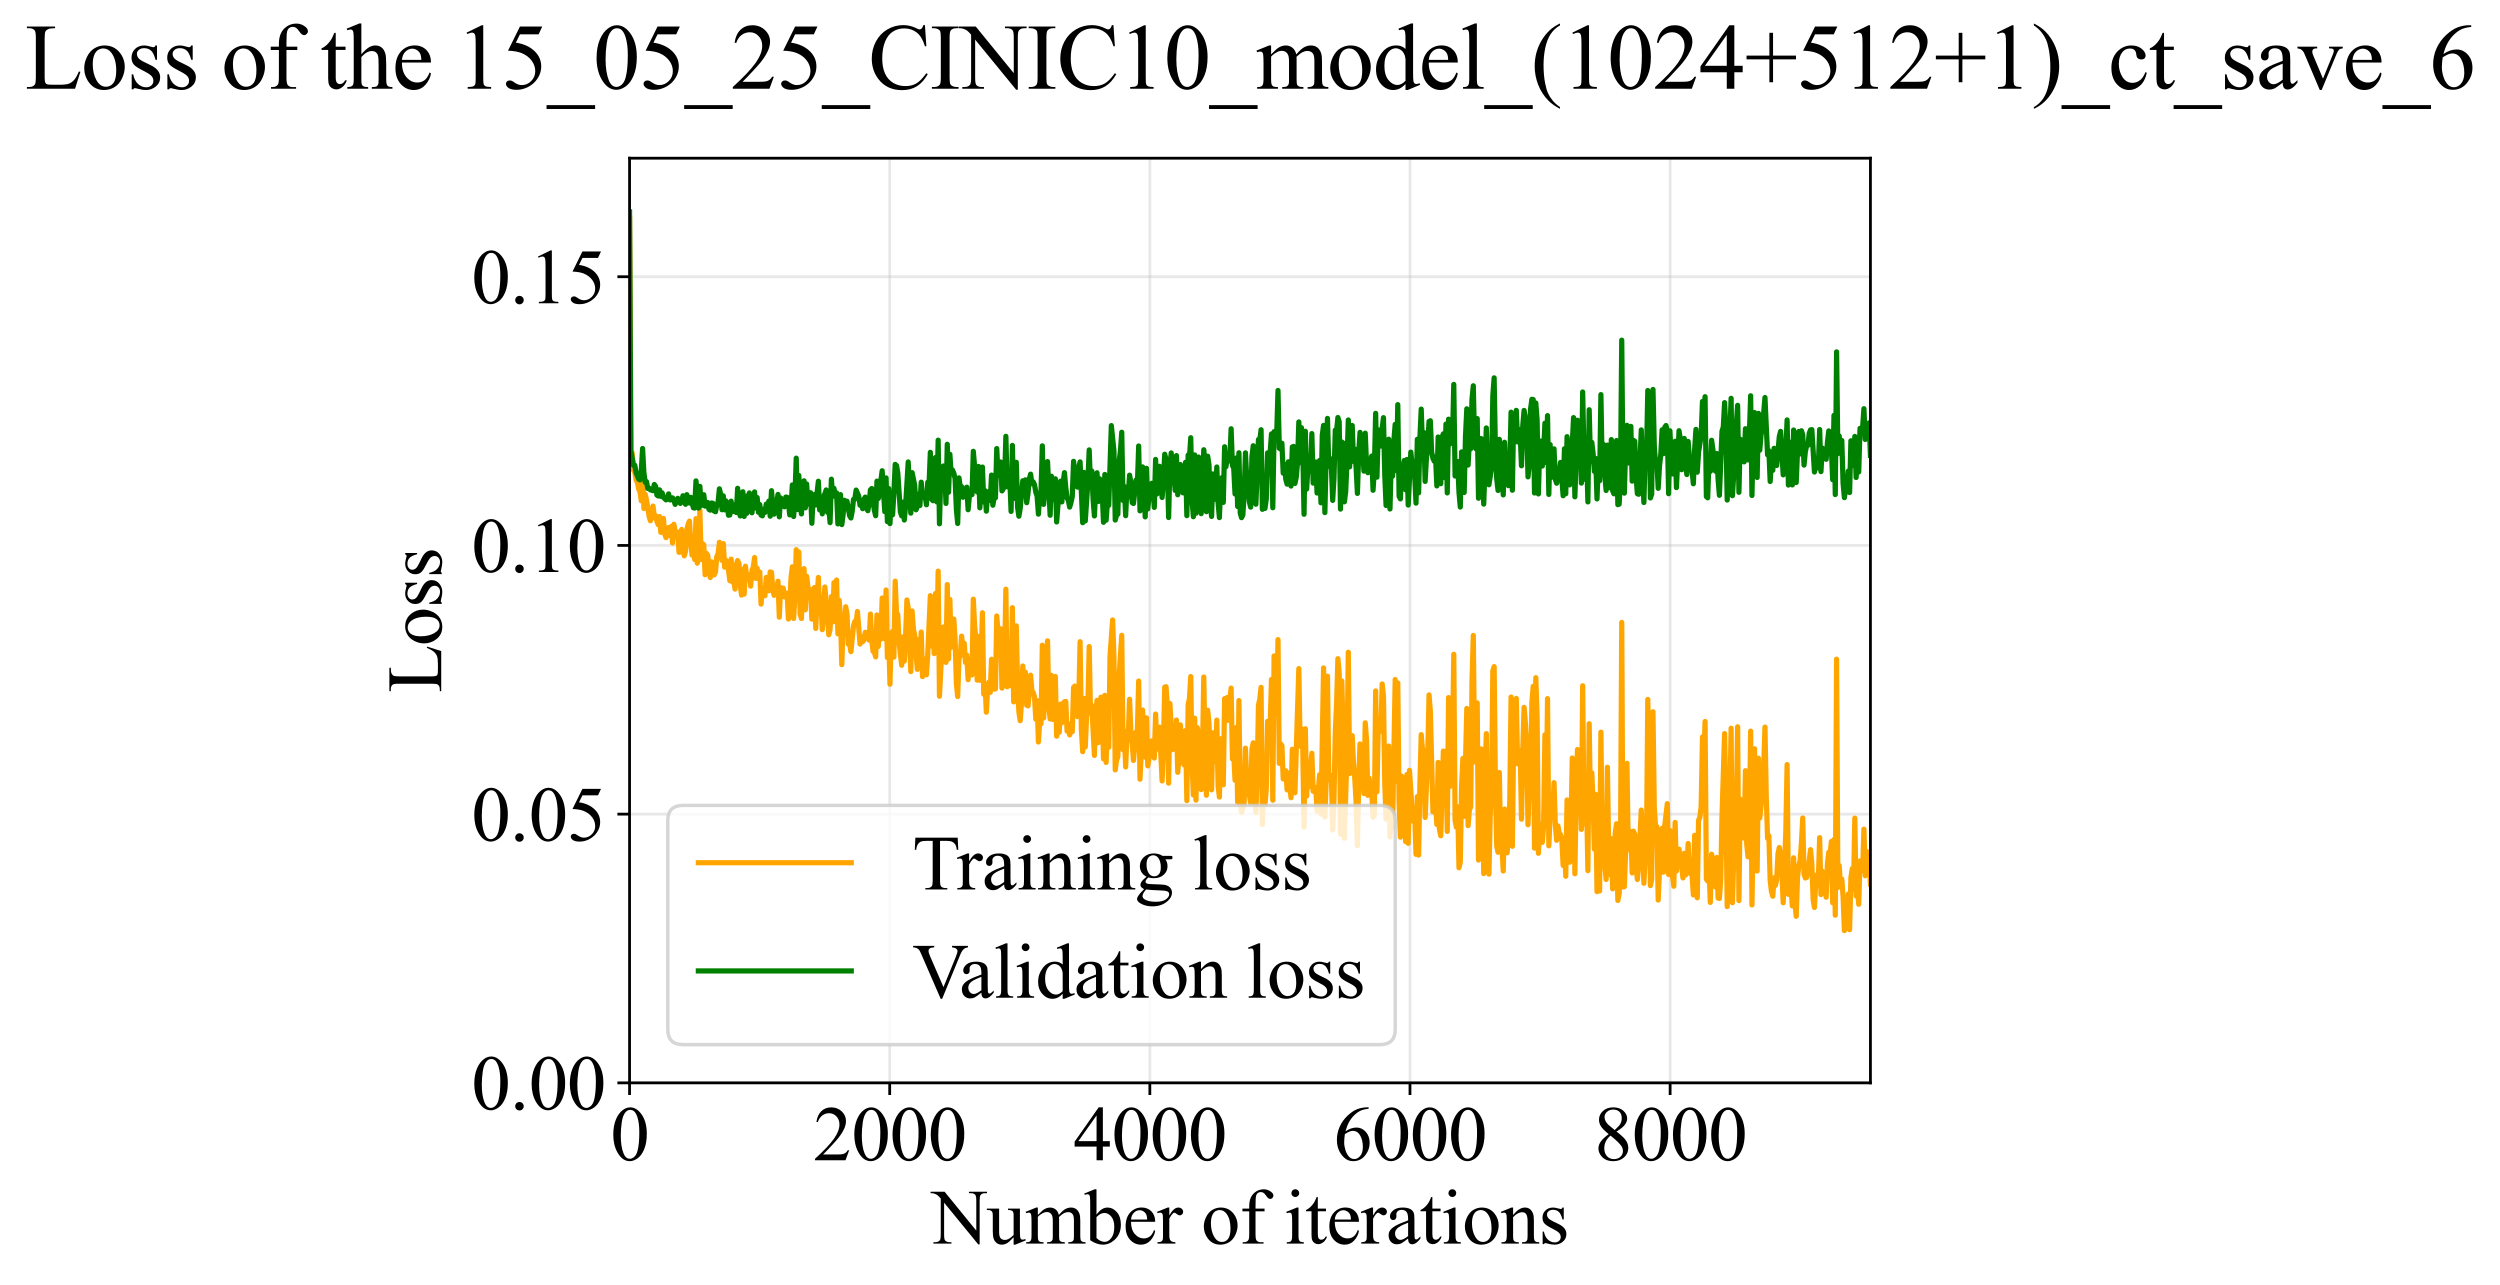 <?xml version="1.0" encoding="utf-8" standalone="no"?>
<!DOCTYPE svg PUBLIC "-//W3C//DTD SVG 1.1//EN"
  "http://www.w3.org/Graphics/SVG/1.1/DTD/svg11.dtd">
<svg xmlns:xlink="http://www.w3.org/1999/xlink" width="719.495pt" height="369.808pt" viewBox="0 0 719.495 369.808" xmlns="http://www.w3.org/2000/svg" version="1.1">
 <defs>
  <style type="text/css">*{stroke-linejoin: round; stroke-linecap: butt}</style>
 </defs>
 <g id="figure_1">
  <g id="patch_1">
   <path d="M 0 369.808 
L 719.495 369.808 
L 719.495 0 
L 0 0 
z
" style="fill: #ffffff"/>
  </g>
  <g id="axes_1">
   <g id="patch_2">
    <path d="M 181.187 311.644 
L 538.307 311.644 
L 538.307 45.532 
L 181.187 45.532 
z
" style="fill: #ffffff"/>
   </g>
   <g id="matplotlib.axis_1">
    <g id="xtick_1">
     <g id="line2d_1">
      <path d="M 181.187 311.644 
L 181.187 45.532 
" clip-path="url(#pa3402a2866)" style="fill: none; stroke: #b0b0b0; stroke-opacity: 0.3; stroke-width: 0.8; stroke-linecap: square"/>
     </g>
     <g id="line2d_2">
      <defs>
       <path id="m74cf32a904" d="M 0 0 
L 0 3.5 
" style="stroke: #000000; stroke-width: 0.8"/>
      </defs>
      <g>
       <use xlink:href="#m74cf32a904" x="181.187" y="311.644" style="stroke: #000000; stroke-width: 0.8"/>
      </g>
     </g>
     <g id="text_1">
      <!-- 0 -->
      <g transform="translate(175.687 333.92) scale(0.22 -0.22)">
       <defs>
        <path id="TimesNewRomanPSMT-30" d="M 231 2094 
Q 231 2819 450 3342 
Q 669 3866 1031 4122 
Q 1313 4325 1613 4325 
Q 2100 4325 2488 3828 
Q 2972 3213 2972 2159 
Q 2972 1422 2759 906 
Q 2547 391 2217 158 
Q 1888 -75 1581 -75 
Q 975 -75 572 641 
Q 231 1244 231 2094 
z
M 844 2016 
Q 844 1141 1059 588 
Q 1238 122 1591 122 
Q 1759 122 1940 273 
Q 2122 425 2216 781 
Q 2359 1319 2359 2297 
Q 2359 3022 2209 3506 
Q 2097 3866 1919 4016 
Q 1791 4119 1609 4119 
Q 1397 4119 1231 3928 
Q 1006 3669 925 3112 
Q 844 2556 844 2016 
z
" transform="scale(0.016)"/>
       </defs>
       <use xlink:href="#TimesNewRomanPSMT-30"/>
      </g>
     </g>
    </g>
    <g id="xtick_2">
     <g id="line2d_3">
      <path d="M 256.055 311.644 
L 256.055 45.532 
" clip-path="url(#pa3402a2866)" style="fill: none; stroke: #b0b0b0; stroke-opacity: 0.3; stroke-width: 0.8; stroke-linecap: square"/>
     </g>
     <g id="line2d_4">
      <g>
       <use xlink:href="#m74cf32a904" x="256.055" y="311.644" style="stroke: #000000; stroke-width: 0.8"/>
      </g>
     </g>
     <g id="text_2">
      <!-- 2000 -->
      <g transform="translate(234.055 333.92) scale(0.22 -0.22)">
       <defs>
        <path id="TimesNewRomanPSMT-32" d="M 2934 816 
L 2638 0 
L 138 0 
L 138 116 
Q 1241 1122 1691 1759 
Q 2141 2397 2141 2925 
Q 2141 3328 1894 3587 
Q 1647 3847 1303 3847 
Q 991 3847 742 3664 
Q 494 3481 375 3128 
L 259 3128 
Q 338 3706 661 4015 
Q 984 4325 1469 4325 
Q 1984 4325 2329 3994 
Q 2675 3663 2675 3213 
Q 2675 2891 2525 2569 
Q 2294 2063 1775 1497 
Q 997 647 803 472 
L 1909 472 
Q 2247 472 2383 497 
Q 2519 522 2628 598 
Q 2738 675 2819 816 
L 2934 816 
z
" transform="scale(0.016)"/>
       </defs>
       <use xlink:href="#TimesNewRomanPSMT-32"/>
       <use xlink:href="#TimesNewRomanPSMT-30" transform="translate(50 0)"/>
       <use xlink:href="#TimesNewRomanPSMT-30" transform="translate(100 0)"/>
       <use xlink:href="#TimesNewRomanPSMT-30" transform="translate(150 0)"/>
      </g>
     </g>
    </g>
    <g id="xtick_3">
     <g id="line2d_5">
      <path d="M 330.923 311.644 
L 330.923 45.532 
" clip-path="url(#pa3402a2866)" style="fill: none; stroke: #b0b0b0; stroke-opacity: 0.3; stroke-width: 0.8; stroke-linecap: square"/>
     </g>
     <g id="line2d_6">
      <g>
       <use xlink:href="#m74cf32a904" x="330.923" y="311.644" style="stroke: #000000; stroke-width: 0.8"/>
      </g>
     </g>
     <g id="text_3">
      <!-- 4000 -->
      <g transform="translate(308.923 333.92) scale(0.22 -0.22)">
       <defs>
        <path id="TimesNewRomanPSMT-34" d="M 2978 1563 
L 2978 1119 
L 2409 1119 
L 2409 0 
L 1894 0 
L 1894 1119 
L 100 1119 
L 100 1519 
L 2066 4325 
L 2409 4325 
L 2409 1563 
L 2978 1563 
z
M 1894 1563 
L 1894 3666 
L 406 1563 
L 1894 1563 
z
" transform="scale(0.016)"/>
       </defs>
       <use xlink:href="#TimesNewRomanPSMT-34"/>
       <use xlink:href="#TimesNewRomanPSMT-30" transform="translate(50 0)"/>
       <use xlink:href="#TimesNewRomanPSMT-30" transform="translate(100 0)"/>
       <use xlink:href="#TimesNewRomanPSMT-30" transform="translate(150 0)"/>
      </g>
     </g>
    </g>
    <g id="xtick_4">
     <g id="line2d_7">
      <path d="M 405.791 311.644 
L 405.791 45.532 
" clip-path="url(#pa3402a2866)" style="fill: none; stroke: #b0b0b0; stroke-opacity: 0.3; stroke-width: 0.8; stroke-linecap: square"/>
     </g>
     <g id="line2d_8">
      <g>
       <use xlink:href="#m74cf32a904" x="405.791" y="311.644" style="stroke: #000000; stroke-width: 0.8"/>
      </g>
     </g>
     <g id="text_4">
      <!-- 6000 -->
      <g transform="translate(383.791 333.92) scale(0.22 -0.22)">
       <defs>
        <path id="TimesNewRomanPSMT-36" d="M 2869 4325 
L 2869 4209 
Q 2456 4169 2195 4045 
Q 1934 3922 1679 3669 
Q 1425 3416 1258 3105 
Q 1091 2794 978 2366 
Q 1428 2675 1881 2675 
Q 2316 2675 2634 2325 
Q 2953 1975 2953 1425 
Q 2953 894 2631 456 
Q 2244 -75 1606 -75 
Q 1172 -75 869 213 
Q 275 772 275 1663 
Q 275 2231 503 2743 
Q 731 3256 1154 3653 
Q 1578 4050 1965 4187 
Q 2353 4325 2688 4325 
L 2869 4325 
z
M 925 2138 
Q 869 1716 869 1456 
Q 869 1156 980 804 
Q 1091 453 1309 247 
Q 1469 100 1697 100 
Q 1969 100 2183 356 
Q 2397 613 2397 1088 
Q 2397 1622 2184 2012 
Q 1972 2403 1581 2403 
Q 1463 2403 1327 2353 
Q 1191 2303 925 2138 
z
" transform="scale(0.016)"/>
       </defs>
       <use xlink:href="#TimesNewRomanPSMT-36"/>
       <use xlink:href="#TimesNewRomanPSMT-30" transform="translate(50 0)"/>
       <use xlink:href="#TimesNewRomanPSMT-30" transform="translate(100 0)"/>
       <use xlink:href="#TimesNewRomanPSMT-30" transform="translate(150 0)"/>
      </g>
     </g>
    </g>
    <g id="xtick_5">
     <g id="line2d_9">
      <path d="M 480.659 311.644 
L 480.659 45.532 
" clip-path="url(#pa3402a2866)" style="fill: none; stroke: #b0b0b0; stroke-opacity: 0.3; stroke-width: 0.8; stroke-linecap: square"/>
     </g>
     <g id="line2d_10">
      <g>
       <use xlink:href="#m74cf32a904" x="480.659" y="311.644" style="stroke: #000000; stroke-width: 0.8"/>
      </g>
     </g>
     <g id="text_5">
      <!-- 8000 -->
      <g transform="translate(458.659 333.92) scale(0.22 -0.22)">
       <defs>
        <path id="TimesNewRomanPSMT-38" d="M 1228 2134 
Q 725 2547 579 2797 
Q 434 3047 434 3316 
Q 434 3728 753 4026 
Q 1072 4325 1600 4325 
Q 2113 4325 2425 4047 
Q 2738 3769 2738 3413 
Q 2738 3175 2569 2928 
Q 2400 2681 1866 2347 
Q 2416 1922 2594 1678 
Q 2831 1359 2831 1006 
Q 2831 559 2490 242 
Q 2150 -75 1597 -75 
Q 994 -75 656 303 
Q 388 606 388 966 
Q 388 1247 577 1523 
Q 766 1800 1228 2134 
z
M 1719 2469 
Q 2094 2806 2194 3001 
Q 2294 3197 2294 3444 
Q 2294 3772 2109 3958 
Q 1925 4144 1606 4144 
Q 1288 4144 1088 3959 
Q 888 3775 888 3528 
Q 888 3366 970 3203 
Q 1053 3041 1206 2894 
L 1719 2469 
z
M 1375 2016 
Q 1116 1797 991 1539 
Q 866 1281 866 981 
Q 866 578 1086 336 
Q 1306 94 1647 94 
Q 1984 94 2187 284 
Q 2391 475 2391 747 
Q 2391 972 2272 1150 
Q 2050 1481 1375 2016 
z
" transform="scale(0.016)"/>
       </defs>
       <use xlink:href="#TimesNewRomanPSMT-38"/>
       <use xlink:href="#TimesNewRomanPSMT-30" transform="translate(50 0)"/>
       <use xlink:href="#TimesNewRomanPSMT-30" transform="translate(100 0)"/>
       <use xlink:href="#TimesNewRomanPSMT-30" transform="translate(150 0)"/>
      </g>
     </g>
    </g>
    <g id="text_6">
     <!-- Number of iterations -->
     <g transform="translate(268.105 357.902) scale(0.22 -0.22)">
      <defs>
       <path id="TimesNewRomanPSMT-4e" d="M -84 4238 
L 1066 4238 
L 3656 1059 
L 3656 3503 
Q 3656 3894 3569 3991 
Q 3453 4122 3203 4122 
L 3056 4122 
L 3056 4238 
L 4531 4238 
L 4531 4122 
L 4381 4122 
Q 4113 4122 4000 3959 
Q 3931 3859 3931 3503 
L 3931 -69 
L 3819 -69 
L 1025 3344 
L 1025 734 
Q 1025 344 1109 247 
Q 1228 116 1475 116 
L 1625 116 
L 1625 0 
L 150 0 
L 150 116 
L 297 116 
Q 569 116 681 278 
Q 750 378 750 734 
L 750 3681 
Q 566 3897 470 3965 
Q 375 4034 191 4094 
Q 100 4122 -84 4122 
L -84 4238 
z
" transform="scale(0.016)"/>
       <path id="TimesNewRomanPSMT-75" d="M 2709 2863 
L 2709 1128 
Q 2709 631 2732 520 
Q 2756 409 2807 365 
Q 2859 322 2928 322 
Q 3025 322 3147 375 
L 3191 266 
L 2334 -88 
L 2194 -88 
L 2194 519 
Q 1825 119 1631 15 
Q 1438 -88 1222 -88 
Q 981 -88 804 51 
Q 628 191 559 409 
Q 491 628 491 1028 
L 491 2306 
Q 491 2509 447 2587 
Q 403 2666 317 2708 
Q 231 2750 6 2747 
L 6 2863 
L 1009 2863 
L 1009 947 
Q 1009 547 1148 422 
Q 1288 297 1484 297 
Q 1619 297 1789 381 
Q 1959 466 2194 703 
L 2194 2325 
Q 2194 2569 2105 2655 
Q 2016 2741 1734 2747 
L 1734 2863 
L 2709 2863 
z
" transform="scale(0.016)"/>
       <path id="TimesNewRomanPSMT-6d" d="M 1050 2338 
Q 1363 2650 1419 2697 
Q 1559 2816 1721 2881 
Q 1884 2947 2044 2947 
Q 2313 2947 2506 2790 
Q 2700 2634 2766 2338 
Q 3088 2713 3309 2830 
Q 3531 2947 3766 2947 
Q 3994 2947 4170 2830 
Q 4347 2713 4450 2447 
Q 4519 2266 4519 1878 
L 4519 647 
Q 4519 378 4559 278 
Q 4591 209 4675 161 
Q 4759 113 4950 113 
L 4950 0 
L 3538 0 
L 3538 113 
L 3597 113 
Q 3781 113 3884 184 
Q 3956 234 3988 344 
Q 4000 397 4000 647 
L 4000 1878 
Q 4000 2228 3916 2372 
Q 3794 2572 3525 2572 
Q 3359 2572 3192 2489 
Q 3025 2406 2788 2181 
L 2781 2147 
L 2788 2013 
L 2788 647 
Q 2788 353 2820 281 
Q 2853 209 2943 161 
Q 3034 113 3253 113 
L 3253 0 
L 1806 0 
L 1806 113 
Q 2044 113 2133 169 
Q 2222 225 2256 338 
Q 2272 391 2272 647 
L 2272 1878 
Q 2272 2228 2169 2381 
Q 2031 2581 1784 2581 
Q 1616 2581 1450 2491 
Q 1191 2353 1050 2181 
L 1050 647 
Q 1050 366 1089 281 
Q 1128 197 1204 155 
Q 1281 113 1516 113 
L 1516 0 
L 100 0 
L 100 113 
Q 297 113 375 155 
Q 453 197 493 289 
Q 534 381 534 647 
L 534 1741 
Q 534 2213 506 2350 
Q 484 2453 437 2492 
Q 391 2531 309 2531 
Q 222 2531 100 2484 
L 53 2597 
L 916 2947 
L 1050 2947 
L 1050 2338 
z
" transform="scale(0.016)"/>
       <path id="TimesNewRomanPSMT-62" d="M 984 2369 
Q 1400 2947 1881 2947 
Q 2322 2947 2650 2570 
Q 2978 2194 2978 1541 
Q 2978 778 2472 313 
Q 2038 -88 1503 -88 
Q 1253 -88 995 3 
Q 738 94 469 275 
L 469 3241 
Q 469 3728 445 3840 
Q 422 3953 372 3993 
Q 322 4034 247 4034 
Q 159 4034 28 3984 
L -16 4094 
L 844 4444 
L 984 4444 
L 984 2369 
z
M 984 2169 
L 984 456 
Q 1144 300 1314 220 
Q 1484 141 1663 141 
Q 1947 141 2192 453 
Q 2438 766 2438 1363 
Q 2438 1913 2192 2208 
Q 1947 2503 1634 2503 
Q 1469 2503 1303 2419 
Q 1178 2356 984 2169 
z
" transform="scale(0.016)"/>
       <path id="TimesNewRomanPSMT-65" d="M 681 1784 
Q 678 1147 991 784 
Q 1303 422 1725 422 
Q 2006 422 2214 576 
Q 2422 731 2563 1106 
L 2659 1044 
Q 2594 616 2278 264 
Q 1963 -88 1488 -88 
Q 972 -88 605 314 
Q 238 716 238 1394 
Q 238 2128 614 2539 
Q 991 2950 1559 2950 
Q 2041 2950 2350 2633 
Q 2659 2316 2659 1784 
L 681 1784 
z
M 681 1966 
L 2006 1966 
Q 1991 2241 1941 2353 
Q 1863 2528 1708 2628 
Q 1553 2728 1384 2728 
Q 1125 2728 920 2526 
Q 716 2325 681 1966 
z
" transform="scale(0.016)"/>
       <path id="TimesNewRomanPSMT-72" d="M 1038 2947 
L 1038 2303 
Q 1397 2947 1775 2947 
Q 1947 2947 2059 2842 
Q 2172 2738 2172 2600 
Q 2172 2478 2090 2393 
Q 2009 2309 1897 2309 
Q 1788 2309 1652 2417 
Q 1516 2525 1450 2525 
Q 1394 2525 1328 2463 
Q 1188 2334 1038 2041 
L 1038 669 
Q 1038 431 1097 309 
Q 1138 225 1241 169 
Q 1344 113 1538 113 
L 1538 0 
L 72 0 
L 72 113 
Q 291 113 397 181 
Q 475 231 506 341 
Q 522 394 522 644 
L 522 1753 
Q 522 2253 501 2348 
Q 481 2444 426 2487 
Q 372 2531 291 2531 
Q 194 2531 72 2484 
L 41 2597 
L 906 2947 
L 1038 2947 
z
" transform="scale(0.016)"/>
       <path id="TimesNewRomanPSMT-20" transform="scale(0.016)"/>
       <path id="TimesNewRomanPSMT-6f" d="M 1600 2947 
Q 2250 2947 2644 2453 
Q 2978 2031 2978 1484 
Q 2978 1100 2793 706 
Q 2609 313 2286 112 
Q 1963 -88 1566 -88 
Q 919 -88 538 428 
Q 216 863 216 1403 
Q 216 1797 411 2186 
Q 606 2575 925 2761 
Q 1244 2947 1600 2947 
z
M 1503 2744 
Q 1338 2744 1170 2645 
Q 1003 2547 900 2300 
Q 797 2053 797 1666 
Q 797 1041 1045 587 
Q 1294 134 1700 134 
Q 2003 134 2200 384 
Q 2397 634 2397 1244 
Q 2397 2006 2069 2444 
Q 1847 2744 1503 2744 
z
" transform="scale(0.016)"/>
       <path id="TimesNewRomanPSMT-66" d="M 1319 2638 
L 1319 756 
Q 1319 356 1406 250 
Q 1522 113 1716 113 
L 1975 113 
L 1975 0 
L 266 0 
L 266 113 
L 394 113 
Q 519 113 622 175 
Q 725 238 764 344 
Q 803 450 803 756 
L 803 2638 
L 247 2638 
L 247 2863 
L 803 2863 
L 803 3050 
Q 803 3478 940 3775 
Q 1078 4072 1361 4255 
Q 1644 4438 1997 4438 
Q 2325 4438 2600 4225 
Q 2781 4084 2781 3909 
Q 2781 3816 2700 3733 
Q 2619 3650 2525 3650 
Q 2453 3650 2373 3701 
Q 2294 3753 2178 3923 
Q 2063 4094 1966 4153 
Q 1869 4213 1750 4213 
Q 1606 4213 1506 4136 
Q 1406 4059 1362 3898 
Q 1319 3738 1319 3069 
L 1319 2863 
L 2056 2863 
L 2056 2638 
L 1319 2638 
z
" transform="scale(0.016)"/>
       <path id="TimesNewRomanPSMT-69" d="M 928 4444 
Q 1059 4444 1151 4351 
Q 1244 4259 1244 4128 
Q 1244 3997 1151 3903 
Q 1059 3809 928 3809 
Q 797 3809 703 3903 
Q 609 3997 609 4128 
Q 609 4259 701 4351 
Q 794 4444 928 4444 
z
M 1188 2947 
L 1188 647 
Q 1188 378 1227 289 
Q 1266 200 1342 156 
Q 1419 113 1622 113 
L 1622 0 
L 231 0 
L 231 113 
Q 441 113 512 153 
Q 584 194 626 287 
Q 669 381 669 647 
L 669 1750 
Q 669 2216 641 2353 
Q 619 2453 572 2492 
Q 525 2531 444 2531 
Q 356 2531 231 2484 
L 188 2597 
L 1050 2947 
L 1188 2947 
z
" transform="scale(0.016)"/>
       <path id="TimesNewRomanPSMT-74" d="M 1031 3803 
L 1031 2863 
L 1700 2863 
L 1700 2644 
L 1031 2644 
L 1031 788 
Q 1031 509 1111 412 
Q 1191 316 1316 316 
Q 1419 316 1516 380 
Q 1613 444 1666 569 
L 1788 569 
Q 1678 263 1478 108 
Q 1278 -47 1066 -47 
Q 922 -47 784 33 
Q 647 113 581 261 
Q 516 409 516 719 
L 516 2644 
L 63 2644 
L 63 2747 
Q 234 2816 414 2980 
Q 594 3144 734 3369 
Q 806 3488 934 3803 
L 1031 3803 
z
" transform="scale(0.016)"/>
       <path id="TimesNewRomanPSMT-61" d="M 1822 413 
Q 1381 72 1269 19 
Q 1100 -59 909 -59 
Q 613 -59 420 144 
Q 228 347 228 678 
Q 228 888 322 1041 
Q 450 1253 767 1440 
Q 1084 1628 1822 1897 
L 1822 2009 
Q 1822 2438 1686 2597 
Q 1550 2756 1291 2756 
Q 1094 2756 978 2650 
Q 859 2544 859 2406 
L 866 2225 
Q 866 2081 792 2003 
Q 719 1925 600 1925 
Q 484 1925 411 2006 
Q 338 2088 338 2228 
Q 338 2497 613 2722 
Q 888 2947 1384 2947 
Q 1766 2947 2009 2819 
Q 2194 2722 2281 2516 
Q 2338 2381 2338 1966 
L 2338 994 
Q 2338 584 2353 492 
Q 2369 400 2405 369 
Q 2441 338 2488 338 
Q 2538 338 2575 359 
Q 2641 400 2828 588 
L 2828 413 
Q 2478 -56 2159 -56 
Q 2006 -56 1915 50 
Q 1825 156 1822 413 
z
M 1822 616 
L 1822 1706 
Q 1350 1519 1213 1441 
Q 966 1303 859 1153 
Q 753 1003 753 825 
Q 753 600 887 451 
Q 1022 303 1197 303 
Q 1434 303 1822 616 
z
" transform="scale(0.016)"/>
       <path id="TimesNewRomanPSMT-6e" d="M 1034 2341 
Q 1538 2947 1994 2947 
Q 2228 2947 2397 2830 
Q 2566 2713 2666 2444 
Q 2734 2256 2734 1869 
L 2734 647 
Q 2734 375 2778 278 
Q 2813 200 2889 156 
Q 2966 113 3172 113 
L 3172 0 
L 1756 0 
L 1756 113 
L 1816 113 
Q 2016 113 2095 173 
Q 2175 234 2206 353 
Q 2219 400 2219 647 
L 2219 1819 
Q 2219 2209 2117 2386 
Q 2016 2563 1775 2563 
Q 1403 2563 1034 2156 
L 1034 647 
Q 1034 356 1069 288 
Q 1113 197 1189 155 
Q 1266 113 1500 113 
L 1500 0 
L 84 0 
L 84 113 
L 147 113 
Q 366 113 442 223 
Q 519 334 519 647 
L 519 1709 
Q 519 2225 495 2337 
Q 472 2450 423 2490 
Q 375 2531 294 2531 
Q 206 2531 84 2484 
L 38 2597 
L 900 2947 
L 1034 2947 
L 1034 2341 
z
" transform="scale(0.016)"/>
       <path id="TimesNewRomanPSMT-73" d="M 2050 2947 
L 2050 1972 
L 1947 1972 
Q 1828 2431 1642 2597 
Q 1456 2763 1169 2763 
Q 950 2763 815 2647 
Q 681 2531 681 2391 
Q 681 2216 781 2091 
Q 878 1963 1175 1819 
L 1631 1597 
Q 2266 1288 2266 781 
Q 2266 391 1970 151 
Q 1675 -88 1309 -88 
Q 1047 -88 709 6 
Q 606 38 541 38 
Q 469 38 428 -44 
L 325 -44 
L 325 978 
L 428 978 
Q 516 541 762 319 
Q 1009 97 1316 97 
Q 1531 97 1667 223 
Q 1803 350 1803 528 
Q 1803 744 1651 891 
Q 1500 1038 1047 1263 
Q 594 1488 453 1669 
Q 313 1847 313 2119 
Q 313 2472 555 2709 
Q 797 2947 1181 2947 
Q 1350 2947 1591 2875 
Q 1750 2828 1803 2828 
Q 1853 2828 1881 2850 
Q 1909 2872 1947 2947 
L 2050 2947 
z
" transform="scale(0.016)"/>
      </defs>
      <use xlink:href="#TimesNewRomanPSMT-4e"/>
      <use xlink:href="#TimesNewRomanPSMT-75" transform="translate(72.217 0)"/>
      <use xlink:href="#TimesNewRomanPSMT-6d" transform="translate(122.217 0)"/>
      <use xlink:href="#TimesNewRomanPSMT-62" transform="translate(200 0)"/>
      <use xlink:href="#TimesNewRomanPSMT-65" transform="translate(250 0)"/>
      <use xlink:href="#TimesNewRomanPSMT-72" transform="translate(294.385 0)"/>
      <use xlink:href="#TimesNewRomanPSMT-20" transform="translate(327.686 0)"/>
      <use xlink:href="#TimesNewRomanPSMT-6f" transform="translate(352.686 0)"/>
      <use xlink:href="#TimesNewRomanPSMT-66" transform="translate(402.686 0)"/>
      <use xlink:href="#TimesNewRomanPSMT-20" transform="translate(435.986 0)"/>
      <use xlink:href="#TimesNewRomanPSMT-69" transform="translate(460.986 0)"/>
      <use xlink:href="#TimesNewRomanPSMT-74" transform="translate(488.77 0)"/>
      <use xlink:href="#TimesNewRomanPSMT-65" transform="translate(516.553 0)"/>
      <use xlink:href="#TimesNewRomanPSMT-72" transform="translate(560.938 0)"/>
      <use xlink:href="#TimesNewRomanPSMT-61" transform="translate(594.238 0)"/>
      <use xlink:href="#TimesNewRomanPSMT-74" transform="translate(638.623 0)"/>
      <use xlink:href="#TimesNewRomanPSMT-69" transform="translate(666.406 0)"/>
      <use xlink:href="#TimesNewRomanPSMT-6f" transform="translate(694.189 0)"/>
      <use xlink:href="#TimesNewRomanPSMT-6e" transform="translate(744.189 0)"/>
      <use xlink:href="#TimesNewRomanPSMT-73" transform="translate(794.189 0)"/>
     </g>
    </g>
   </g>
   <g id="matplotlib.axis_2">
    <g id="ytick_1">
     <g id="line2d_11">
      <path d="M 181.187 311.644 
L 538.307 311.644 
" clip-path="url(#pa3402a2866)" style="fill: none; stroke: #b0b0b0; stroke-opacity: 0.3; stroke-width: 0.8; stroke-linecap: square"/>
     </g>
     <g id="line2d_12">
      <defs>
       <path id="mf8808d2177" d="M 0 0 
L -3.5 0 
" style="stroke: #000000; stroke-width: 0.8"/>
      </defs>
      <g>
       <use xlink:href="#mf8808d2177" x="181.187" y="311.644" style="stroke: #000000; stroke-width: 0.8"/>
      </g>
     </g>
     <g id="text_7">
      <!-- 0.00 -->
      <g transform="translate(135.687 319.282) scale(0.22 -0.22)">
       <defs>
        <path id="TimesNewRomanPSMT-2e" d="M 800 606 
Q 947 606 1047 504 
Q 1147 403 1147 259 
Q 1147 116 1045 14 
Q 944 -88 800 -88 
Q 656 -88 554 14 
Q 453 116 453 259 
Q 453 406 554 506 
Q 656 606 800 606 
z
" transform="scale(0.016)"/>
       </defs>
       <use xlink:href="#TimesNewRomanPSMT-30"/>
       <use xlink:href="#TimesNewRomanPSMT-2e" transform="translate(50 0)"/>
       <use xlink:href="#TimesNewRomanPSMT-30" transform="translate(75 0)"/>
       <use xlink:href="#TimesNewRomanPSMT-30" transform="translate(125 0)"/>
      </g>
     </g>
    </g>
    <g id="ytick_2">
     <g id="line2d_13">
      <path d="M 181.187 234.31 
L 538.307 234.31 
" clip-path="url(#pa3402a2866)" style="fill: none; stroke: #b0b0b0; stroke-opacity: 0.3; stroke-width: 0.8; stroke-linecap: square"/>
     </g>
     <g id="line2d_14">
      <g>
       <use xlink:href="#mf8808d2177" x="181.187" y="234.31" style="stroke: #000000; stroke-width: 0.8"/>
      </g>
     </g>
     <g id="text_8">
      <!-- 0.05 -->
      <g transform="translate(135.687 241.948) scale(0.22 -0.22)">
       <defs>
        <path id="TimesNewRomanPSMT-35" d="M 2778 4238 
L 2534 3706 
L 1259 3706 
L 981 3138 
Q 1809 3016 2294 2522 
Q 2709 2097 2709 1522 
Q 2709 1188 2573 903 
Q 2438 619 2231 419 
Q 2025 219 1772 97 
Q 1413 -75 1034 -75 
Q 653 -75 479 54 
Q 306 184 306 341 
Q 306 428 378 495 
Q 450 563 559 563 
Q 641 563 702 538 
Q 763 513 909 409 
Q 1144 247 1384 247 
Q 1750 247 2026 523 
Q 2303 800 2303 1197 
Q 2303 1581 2056 1914 
Q 1809 2247 1375 2428 
Q 1034 2569 447 2591 
L 1259 4238 
L 2778 4238 
z
" transform="scale(0.016)"/>
       </defs>
       <use xlink:href="#TimesNewRomanPSMT-30"/>
       <use xlink:href="#TimesNewRomanPSMT-2e" transform="translate(50 0)"/>
       <use xlink:href="#TimesNewRomanPSMT-30" transform="translate(75 0)"/>
       <use xlink:href="#TimesNewRomanPSMT-35" transform="translate(125 0)"/>
      </g>
     </g>
    </g>
    <g id="ytick_3">
     <g id="line2d_15">
      <path d="M 181.187 156.977 
L 538.307 156.977 
" clip-path="url(#pa3402a2866)" style="fill: none; stroke: #b0b0b0; stroke-opacity: 0.3; stroke-width: 0.8; stroke-linecap: square"/>
     </g>
     <g id="line2d_16">
      <g>
       <use xlink:href="#mf8808d2177" x="181.187" y="156.977" style="stroke: #000000; stroke-width: 0.8"/>
      </g>
     </g>
     <g id="text_9">
      <!-- 0.10 -->
      <g transform="translate(135.687 164.615) scale(0.22 -0.22)">
       <defs>
        <path id="TimesNewRomanPSMT-31" d="M 750 3822 
L 1781 4325 
L 1884 4325 
L 1884 747 
Q 1884 391 1914 303 
Q 1944 216 2037 169 
Q 2131 122 2419 116 
L 2419 0 
L 825 0 
L 825 116 
Q 1125 122 1212 167 
Q 1300 213 1334 289 
Q 1369 366 1369 747 
L 1369 3034 
Q 1369 3497 1338 3628 
Q 1316 3728 1258 3775 
Q 1200 3822 1119 3822 
Q 1003 3822 797 3725 
L 750 3822 
z
" transform="scale(0.016)"/>
       </defs>
       <use xlink:href="#TimesNewRomanPSMT-30"/>
       <use xlink:href="#TimesNewRomanPSMT-2e" transform="translate(50 0)"/>
       <use xlink:href="#TimesNewRomanPSMT-31" transform="translate(75 0)"/>
       <use xlink:href="#TimesNewRomanPSMT-30" transform="translate(125 0)"/>
      </g>
     </g>
    </g>
    <g id="ytick_4">
     <g id="line2d_17">
      <path d="M 181.187 79.643 
L 538.307 79.643 
" clip-path="url(#pa3402a2866)" style="fill: none; stroke: #b0b0b0; stroke-opacity: 0.3; stroke-width: 0.8; stroke-linecap: square"/>
     </g>
     <g id="line2d_18">
      <g>
       <use xlink:href="#mf8808d2177" x="181.187" y="79.643" style="stroke: #000000; stroke-width: 0.8"/>
      </g>
     </g>
     <g id="text_10">
      <!-- 0.15 -->
      <g transform="translate(135.687 87.281) scale(0.22 -0.22)">
       <use xlink:href="#TimesNewRomanPSMT-30"/>
       <use xlink:href="#TimesNewRomanPSMT-2e" transform="translate(50 0)"/>
       <use xlink:href="#TimesNewRomanPSMT-31" transform="translate(75 0)"/>
       <use xlink:href="#TimesNewRomanPSMT-35" transform="translate(125 0)"/>
      </g>
     </g>
    </g>
    <g id="text_11">
     <!-- Loss -->
     <g transform="translate(126.981 199.369) rotate(-90) scale(0.22 -0.22)">
      <defs>
       <path id="TimesNewRomanPSMT-4c" d="M 3669 1172 
L 3772 1150 
L 3409 0 
L 128 0 
L 128 116 
L 288 116 
Q 556 116 672 291 
Q 738 391 738 753 
L 738 3488 
Q 738 3884 650 3984 
Q 528 4122 288 4122 
L 128 4122 
L 128 4238 
L 2047 4238 
L 2047 4122 
Q 1709 4125 1573 4059 
Q 1438 3994 1388 3894 
Q 1338 3794 1338 3416 
L 1338 753 
Q 1338 494 1388 397 
Q 1425 331 1503 300 
Q 1581 269 1991 269 
L 2300 269 
Q 2788 269 2984 341 
Q 3181 413 3343 595 
Q 3506 778 3669 1172 
z
" transform="scale(0.016)"/>
      </defs>
      <use xlink:href="#TimesNewRomanPSMT-4c"/>
      <use xlink:href="#TimesNewRomanPSMT-6f" transform="translate(61.084 0)"/>
      <use xlink:href="#TimesNewRomanPSMT-73" transform="translate(111.084 0)"/>
      <use xlink:href="#TimesNewRomanPSMT-73" transform="translate(150 0)"/>
     </g>
    </g>
   </g>
   <g id="line2d_19">
    <path d="M 181.187 62.83 
L 181.562 130.375 
L 181.937 130.287 
L 182.311 135.326 
L 182.686 135.736 
L 183.061 138.143 
L 183.436 138.806 
L 183.81 140.765 
L 184.185 141.462 
L 184.56 144.14 
L 184.935 135.228 
L 185.309 146.36 
L 185.684 142.256 
L 186.059 143.836 
L 186.808 148.581 
L 187.183 149.88 
L 187.558 148.971 
L 187.932 145.644 
L 188.307 148.542 
L 188.682 148.44 
L 189.057 150.032 
L 189.431 150.99 
L 189.806 148.653 
L 190.181 153.206 
L 190.556 149.588 
L 190.93 149.201 
L 191.305 153.73 
L 191.68 154.723 
L 192.429 151.81 
L 192.804 154.131 
L 193.179 151.51 
L 193.553 156.272 
L 193.928 150.882 
L 194.678 154.525 
L 195.052 153.117 
L 195.427 158.963 
L 195.802 158.883 
L 196.177 152.386 
L 196.551 154.981 
L 196.926 159.97 
L 197.301 158.646 
L 197.675 152.418 
L 198.05 150.877 
L 198.425 149.981 
L 198.8 156.358 
L 199.174 159.742 
L 199.549 159.145 
L 199.924 161.018 
L 200.299 149.276 
L 200.673 162.076 
L 201.048 160.656 
L 201.423 146.792 
L 201.798 161.007 
L 202.172 156.432 
L 202.547 156.82 
L 202.922 165.414 
L 203.296 159.242 
L 203.671 159.788 
L 204.421 166.205 
L 204.795 161.689 
L 205.17 162.015 
L 205.545 165.442 
L 205.92 164.561 
L 206.294 160.138 
L 206.669 159.394 
L 207.044 156.077 
L 207.419 159.781 
L 207.793 161.266 
L 208.168 156.447 
L 208.543 163.222 
L 208.917 161.247 
L 209.292 161.925 
L 209.667 164.109 
L 210.042 167.11 
L 210.416 160.926 
L 210.791 167.472 
L 211.166 167.022 
L 211.541 169.537 
L 211.915 162.385 
L 212.29 161.333 
L 212.665 162.149 
L 213.04 168.54 
L 213.414 171.261 
L 213.789 163.798 
L 214.164 170.996 
L 214.538 162.951 
L 214.913 166.301 
L 215.288 165.518 
L 215.663 165.473 
L 216.037 168.688 
L 216.412 164.186 
L 216.787 163.264 
L 217.162 160.461 
L 217.536 166.456 
L 217.911 163.574 
L 218.286 166.537 
L 218.66 164.644 
L 219.035 173.856 
L 219.41 169.226 
L 219.785 170.68 
L 220.159 171.425 
L 220.534 166.167 
L 221.284 170.024 
L 221.658 164.597 
L 222.033 164.709 
L 222.408 169.696 
L 222.783 171.326 
L 223.157 168.694 
L 223.532 169.488 
L 223.907 167.292 
L 224.281 177.617 
L 224.656 169.095 
L 225.031 171.668 
L 225.406 169.266 
L 225.78 171.782 
L 226.53 170.71 
L 226.905 178.157 
L 227.279 173.923 
L 227.654 166.324 
L 228.029 163.122 
L 228.404 177.989 
L 228.778 171.427 
L 229.153 158.204 
L 229.528 171.334 
L 229.902 158.876 
L 230.277 176.712 
L 230.652 178 
L 231.027 167.847 
L 231.401 163.652 
L 231.776 175.494 
L 232.151 165.863 
L 232.526 169.098 
L 232.9 171.131 
L 233.275 169.673 
L 233.65 178.201 
L 234.025 170.236 
L 234.399 169.091 
L 234.774 180.863 
L 235.149 172.153 
L 235.523 166.183 
L 235.898 176.386 
L 236.273 173.651 
L 236.648 181.22 
L 237.022 173.909 
L 237.397 168.935 
L 238.521 182.678 
L 238.896 181.175 
L 239.271 171.697 
L 239.646 178.977 
L 240.02 167.683 
L 240.395 178.826 
L 240.77 166.926 
L 241.144 182.426 
L 241.519 172.788 
L 241.894 177.79 
L 242.269 191.283 
L 242.643 179.672 
L 243.018 182.559 
L 243.393 174.635 
L 243.768 176.726 
L 244.142 185.392 
L 244.517 185.163 
L 244.892 187.538 
L 245.641 180.11 
L 246.016 178.853 
L 246.391 179.261 
L 246.765 175.987 
L 247.515 185.352 
L 247.89 183.261 
L 248.264 184.68 
L 248.639 184.25 
L 249.014 181.983 
L 249.389 182.118 
L 249.763 182.05 
L 250.138 184.227 
L 250.513 176.726 
L 250.887 184.155 
L 251.262 187.469 
L 251.637 187.661 
L 252.012 189.051 
L 252.386 176.981 
L 252.761 186.051 
L 253.136 180.643 
L 253.511 183.923 
L 253.885 172.114 
L 254.26 181.527 
L 254.635 183.847 
L 255.01 169.788 
L 255.384 189.232 
L 255.759 183.468 
L 256.134 196.919 
L 256.508 182.226 
L 256.883 181.735 
L 257.258 189.111 
L 257.633 167.269 
L 258.007 176.266 
L 258.382 176.889 
L 258.757 184.938 
L 259.506 191.466 
L 259.881 183.291 
L 260.256 190.27 
L 260.631 182.921 
L 261.005 172.668 
L 261.38 175.01 
L 262.129 193.277 
L 262.504 175.852 
L 262.879 181.06 
L 263.254 182.89 
L 264.003 192.644 
L 264.378 184.05 
L 264.753 190.382 
L 265.127 181.905 
L 265.502 194.729 
L 265.877 189.978 
L 266.252 189.659 
L 266.626 194.204 
L 267.001 188.36 
L 267.75 171.436 
L 268.125 185.929 
L 268.5 181.109 
L 268.875 188.104 
L 269.249 170.797 
L 269.624 185.683 
L 269.999 164.385 
L 270.374 200.38 
L 271.123 185.768 
L 271.498 180.458 
L 271.872 182.078 
L 272.247 190.629 
L 272.622 168.247 
L 272.997 189.64 
L 273.371 172.515 
L 273.746 186.273 
L 274.496 178.171 
L 274.87 183.969 
L 275.245 196.665 
L 275.62 200.461 
L 275.995 189.356 
L 276.369 188.736 
L 276.744 183.08 
L 277.119 186.132 
L 277.493 185.154 
L 277.868 190.651 
L 278.243 188.545 
L 278.618 195.616 
L 278.992 189.863 
L 279.367 192.657 
L 279.742 194.236 
L 280.117 172.444 
L 280.491 180.104 
L 280.866 183.872 
L 281.241 195.743 
L 281.616 183.167 
L 281.99 195.79 
L 282.365 190.594 
L 282.74 176.352 
L 283.114 199.792 
L 283.489 196.816 
L 283.864 204.969 
L 284.239 198.394 
L 284.613 196.324 
L 284.988 199.25 
L 285.363 189.757 
L 285.738 197.254 
L 286.112 198.337 
L 286.487 198.23 
L 286.862 177.279 
L 287.237 182.042 
L 287.611 184.981 
L 287.986 180.957 
L 288.361 198.037 
L 288.735 196.173 
L 289.11 189.731 
L 289.485 169.586 
L 289.86 197.664 
L 290.234 190.395 
L 290.609 189.803 
L 290.984 197.341 
L 291.359 174.882 
L 291.733 201.999 
L 292.483 180.129 
L 292.858 197.561 
L 293.232 204.881 
L 293.607 207.405 
L 293.982 202.303 
L 294.356 191.671 
L 294.731 201.007 
L 295.106 193.462 
L 295.481 202.963 
L 295.855 203.157 
L 296.23 199.34 
L 296.605 194.318 
L 296.98 198.88 
L 297.354 199.299 
L 297.729 200.59 
L 298.104 206.982 
L 298.478 201.652 
L 298.853 213.544 
L 299.228 207.593 
L 299.603 208.288 
L 299.977 185.696 
L 300.352 206.637 
L 300.727 199.947 
L 301.102 195.654 
L 301.476 184.442 
L 301.851 203.327 
L 302.226 206.915 
L 302.601 194.367 
L 302.975 207.054 
L 303.35 205.957 
L 303.725 194.696 
L 304.099 211.869 
L 304.474 209.979 
L 304.849 210.732 
L 305.224 202.664 
L 305.598 208.023 
L 305.973 202.468 
L 306.348 201.969 
L 306.723 201.883 
L 307.097 210.386 
L 307.472 210.072 
L 307.847 211.521 
L 308.222 208.269 
L 308.596 210.584 
L 308.971 197.867 
L 309.346 197.437 
L 310.095 206.231 
L 310.47 201.888 
L 310.845 184.681 
L 311.219 209.95 
L 311.594 216.33 
L 311.969 201.018 
L 312.344 214.981 
L 312.718 206.127 
L 313.093 203.376 
L 313.468 186.093 
L 313.843 205.197 
L 314.217 203.061 
L 314.967 217.397 
L 315.341 205.319 
L 315.716 201.559 
L 316.091 213.731 
L 316.466 208.893 
L 316.84 200.66 
L 317.215 204.632 
L 317.59 218.4 
L 317.965 200.124 
L 318.339 219.421 
L 318.714 208.573 
L 319.089 215.071 
L 319.464 188.827 
L 320.213 178.423 
L 320.588 189.138 
L 320.962 221.561 
L 321.337 218.767 
L 321.712 217.796 
L 322.087 194.361 
L 322.836 182.839 
L 323.211 215.802 
L 323.586 210.366 
L 323.96 220.73 
L 324.335 211.6 
L 324.71 212.2 
L 325.085 201.243 
L 325.459 210.39 
L 325.834 213.882 
L 326.209 218.854 
L 326.958 210.702 
L 327.333 210.302 
L 327.708 195.999 
L 328.082 224.253 
L 328.457 216.445 
L 328.832 204.341 
L 329.207 212.366 
L 329.581 217.905 
L 329.956 206.596 
L 330.331 220.411 
L 331.08 215.33 
L 331.455 213.242 
L 332.204 218.153 
L 332.579 205.509 
L 332.954 215.64 
L 333.329 214.316 
L 333.703 209.275 
L 334.453 224.749 
L 334.828 215.205 
L 335.202 197.778 
L 335.577 197.629 
L 335.952 202.954 
L 336.326 225.391 
L 336.701 202.482 
L 337.451 215.741 
L 337.825 212.902 
L 338.2 214.784 
L 338.575 207.226 
L 338.95 222.272 
L 339.324 217.893 
L 339.699 208.624 
L 340.449 219.502 
L 340.823 220.166 
L 341.198 210.265 
L 341.573 230.42 
L 341.947 202.748 
L 342.322 201.094 
L 342.697 194.72 
L 343.072 219.71 
L 343.446 228.792 
L 343.821 206.694 
L 344.196 230.272 
L 344.571 209.419 
L 344.945 211.309 
L 345.32 223.986 
L 345.695 227.23 
L 346.07 216.809 
L 346.444 194.853 
L 346.819 215.301 
L 347.194 228.861 
L 347.568 204.413 
L 347.943 208.087 
L 348.318 220.518 
L 348.693 227.322 
L 349.067 210.897 
L 349.442 216.338 
L 349.817 219.213 
L 350.192 207.248 
L 350.566 226.225 
L 350.941 229.388 
L 351.316 212.627 
L 351.691 214.731 
L 352.065 225.869 
L 352.44 201.083 
L 352.815 205.66 
L 353.189 200.748 
L 353.564 207.317 
L 353.939 201.733 
L 354.314 198.039 
L 354.688 218.416 
L 355.063 216.975 
L 355.438 224.552 
L 355.813 209.386 
L 356.187 230.877 
L 356.562 201.622 
L 356.937 230.117 
L 357.311 233.801 
L 358.061 231.017 
L 358.436 215.326 
L 358.81 224.867 
L 359.185 223.043 
L 359.56 228.707 
L 359.935 231.176 
L 360.309 215.58 
L 360.684 213.778 
L 361.434 233.875 
L 361.808 223.292 
L 362.183 202.969 
L 362.558 201.246 
L 362.932 197.822 
L 363.307 237.278 
L 363.682 222.792 
L 364.057 231.47 
L 364.431 227.061 
L 364.806 207.606 
L 365.181 211.289 
L 365.556 208.442 
L 365.93 195.535 
L 366.305 230.301 
L 366.68 188.767 
L 367.429 203.812 
L 367.804 184.074 
L 368.179 219.698 
L 368.553 214.094 
L 368.928 214.535 
L 369.303 224.171 
L 369.678 221.826 
L 370.052 221.834 
L 370.427 227.324 
L 370.802 222.473 
L 371.551 229.58 
L 371.926 215.641 
L 372.301 219.804 
L 372.676 228.151 
L 373.8 192.422 
L 374.174 214.749 
L 374.549 209.718 
L 374.924 214.882 
L 375.299 238.025 
L 375.673 209.739 
L 376.048 229.106 
L 376.423 221.511 
L 376.798 226.433 
L 377.172 220.758 
L 377.547 216.808 
L 377.922 227.727 
L 378.297 227.306 
L 378.671 226.691 
L 379.046 233.488 
L 379.421 227.245 
L 379.795 222.958 
L 380.17 234.282 
L 380.92 192.235 
L 381.294 235.156 
L 381.669 224.744 
L 382.044 194.615 
L 382.419 224.294 
L 383.168 223.183 
L 383.543 238.856 
L 383.917 230.121 
L 384.292 210.961 
L 384.667 202.381 
L 385.042 189.574 
L 385.416 193.668 
L 385.791 240.114 
L 386.166 195.978 
L 386.541 210.939 
L 386.915 241.237 
L 387.665 216.511 
L 388.04 187.719 
L 388.414 222.615 
L 388.789 221.433 
L 389.164 211.715 
L 389.538 219.923 
L 389.913 224.208 
L 390.288 230.893 
L 390.663 243.376 
L 391.037 224.426 
L 391.412 214.114 
L 391.787 221.377 
L 392.162 220.592 
L 392.536 228.373 
L 392.911 208.035 
L 393.286 212.81 
L 393.661 228.903 
L 394.035 223.959 
L 394.41 227.024 
L 394.785 227.694 
L 395.159 235.203 
L 395.534 234.597 
L 395.909 198.866 
L 396.284 227.839 
L 396.658 208.81 
L 397.033 209.789 
L 397.408 210.438 
L 397.783 196.845 
L 398.157 200.303 
L 398.532 225.483 
L 398.907 235.755 
L 399.656 214.705 
L 400.031 240.873 
L 400.406 228.923 
L 400.78 238.204 
L 401.53 195.578 
L 401.905 224.832 
L 402.279 196.56 
L 402.654 230.961 
L 403.029 240.93 
L 403.404 223.375 
L 403.778 232.917 
L 404.153 234.255 
L 404.528 242.195 
L 404.903 222.904 
L 405.277 242.701 
L 405.652 221.716 
L 406.401 233.328 
L 406.776 236.425 
L 407.151 233.97 
L 407.526 245.874 
L 407.9 229.273 
L 408.275 246.084 
L 408.65 225.574 
L 409.025 211.44 
L 409.399 215.917 
L 409.774 215.843 
L 410.149 235.252 
L 410.898 217.543 
L 411.273 199.998 
L 411.648 204.67 
L 412.397 233.624 
L 412.772 230.935 
L 413.147 231.352 
L 413.521 237.28 
L 413.896 219.429 
L 414.271 238.709 
L 414.646 240.528 
L 415.395 216.165 
L 415.77 227.641 
L 416.144 216.2 
L 416.519 239.285 
L 416.894 200.76 
L 417.269 226.346 
L 417.643 202.879 
L 418.018 214.577 
L 418.393 188.307 
L 418.768 236.106 
L 419.142 238.062 
L 419.517 232.2 
L 419.892 249.73 
L 420.267 248.133 
L 420.641 226.371 
L 421.016 218.283 
L 421.391 234.936 
L 422.14 203.899 
L 422.515 237.614 
L 422.89 233.012 
L 423.264 232.272 
L 423.639 196.042 
L 424.014 182.89 
L 424.389 219.282 
L 424.763 217.513 
L 425.138 202.303 
L 425.513 247.51 
L 425.888 236.479 
L 426.262 215.528 
L 426.637 225.888 
L 427.012 251.42 
L 427.386 224.114 
L 427.761 211.148 
L 428.136 238.626 
L 428.511 251.572 
L 428.885 234.586 
L 429.26 227.581 
L 429.635 193.08 
L 430.01 191.853 
L 430.384 226.524 
L 430.759 243.601 
L 431.134 245.274 
L 431.509 222.342 
L 431.883 243.319 
L 432.258 243.68 
L 432.633 250.671 
L 433.007 232.854 
L 433.382 244.105 
L 433.757 245.434 
L 434.506 230.743 
L 434.881 200.612 
L 435.256 243.552 
L 435.631 212.793 
L 436.005 213.42 
L 436.38 201.001 
L 436.755 219.822 
L 437.129 217.186 
L 437.504 215.991 
L 437.879 235.748 
L 438.254 215.864 
L 438.628 203.584 
L 439.003 208.047 
L 439.378 214.859 
L 439.753 237.356 
L 440.127 226.263 
L 440.502 222.936 
L 440.877 202.067 
L 441.252 197.519 
L 441.626 244.088 
L 442.001 195.044 
L 442.376 206.293 
L 442.75 245.57 
L 443.125 238.316 
L 443.5 237.159 
L 443.875 242.428 
L 444.249 237.515 
L 444.624 211.473 
L 444.999 232.965 
L 445.374 201.065 
L 445.748 243.427 
L 446.123 234.707 
L 446.498 233.586 
L 446.873 234.269 
L 447.247 225.249 
L 447.622 237.412 
L 447.997 241.837 
L 448.371 237.679 
L 448.746 239.872 
L 449.121 240.19 
L 449.496 241.714 
L 449.87 249.08 
L 450.245 241.184 
L 450.62 252.185 
L 450.995 230.23 
L 451.369 237.159 
L 451.744 248.156 
L 452.119 237.979 
L 452.494 218.151 
L 452.868 219.144 
L 453.243 251.465 
L 453.618 229.189 
L 453.992 215.719 
L 454.367 220.385 
L 454.742 219.389 
L 455.117 238.695 
L 455.491 197.367 
L 455.866 235.277 
L 456.241 237.2 
L 456.616 230.071 
L 456.99 250.567 
L 457.365 208.291 
L 457.74 232.928 
L 458.115 222.408 
L 458.489 231.346 
L 458.864 244.378 
L 459.239 228.617 
L 459.613 256.594 
L 459.988 243.549 
L 460.363 256.423 
L 460.738 210.726 
L 461.112 245.045 
L 461.487 239.672 
L 461.862 249.109 
L 462.237 253.101 
L 462.611 220.818 
L 462.986 245.295 
L 463.361 251.748 
L 463.735 241.382 
L 464.11 255.803 
L 464.485 249.458 
L 464.86 239.793 
L 465.234 237.076 
L 465.609 259.145 
L 465.984 257.177 
L 466.359 247.55 
L 466.733 179.134 
L 467.108 255.274 
L 467.483 255.183 
L 467.858 245.14 
L 468.232 219.682 
L 468.607 243.661 
L 468.982 244.593 
L 469.356 239.329 
L 469.731 251.224 
L 470.106 239.21 
L 470.481 240.155 
L 470.855 249.309 
L 471.23 253.105 
L 471.605 248.783 
L 472.354 233.137 
L 473.104 254.195 
L 473.479 247.315 
L 473.853 243.503 
L 474.228 201.3 
L 474.603 219.723 
L 474.977 254.876 
L 475.352 253.045 
L 475.727 204.85 
L 476.102 232.499 
L 476.476 237.968 
L 476.851 237.906 
L 477.226 259.025 
L 477.601 250.082 
L 477.975 248.305 
L 478.35 238.381 
L 478.725 251.02 
L 479.1 237.716 
L 479.849 231.297 
L 480.224 251.672 
L 480.598 239.013 
L 481.348 252.164 
L 481.723 255.062 
L 482.097 236.693 
L 482.472 250.657 
L 482.847 245.702 
L 483.222 244.391 
L 483.596 247.714 
L 483.971 249.175 
L 484.346 252.661 
L 484.721 245.581 
L 485.095 251.826 
L 485.47 251.258 
L 485.845 242.753 
L 486.219 250.215 
L 486.594 251.504 
L 486.969 251.802 
L 487.344 257.558 
L 487.718 240.403 
L 488.093 240.629 
L 488.468 258.381 
L 488.843 236.094 
L 489.217 235.244 
L 489.592 232.055 
L 489.967 212.084 
L 490.341 219.603 
L 490.716 207.647 
L 491.091 253.006 
L 491.466 253.555 
L 491.84 249.411 
L 492.215 259.71 
L 492.59 245.848 
L 492.965 247.893 
L 493.714 255.28 
L 494.089 246.774 
L 494.464 258.468 
L 494.838 258.573 
L 495.213 253.287 
L 495.588 234.81 
L 496.337 211.121 
L 496.712 231.732 
L 497.087 260.907 
L 497.461 238.625 
L 497.836 230.5 
L 498.211 209.591 
L 498.586 259.806 
L 498.96 246.9 
L 499.335 249.718 
L 499.71 232.412 
L 500.085 209.173 
L 500.459 259.199 
L 500.834 230.011 
L 501.209 237.424 
L 501.583 232.109 
L 501.958 241.224 
L 502.333 221.806 
L 502.708 243.032 
L 503.082 246.588 
L 503.457 238.214 
L 503.832 210.434 
L 504.207 260.434 
L 504.956 215.511 
L 505.331 247.347 
L 505.706 250.664 
L 506.08 218.222 
L 506.455 235.416 
L 506.83 231.864 
L 507.204 227.164 
L 507.579 220.817 
L 507.954 209.258 
L 508.329 229.357 
L 508.703 241.257 
L 509.078 240.531 
L 509.453 253.447 
L 509.828 256.577 
L 510.202 257.927 
L 510.577 252.64 
L 510.952 254.793 
L 511.327 253.111 
L 511.701 245.689 
L 512.076 243.923 
L 512.451 246.361 
L 512.825 251.209 
L 513.2 259.808 
L 513.95 239.308 
L 514.324 220.06 
L 514.699 257.385 
L 515.074 251.766 
L 515.449 255.301 
L 515.823 260.734 
L 516.198 246.885 
L 516.573 259.812 
L 516.948 263.717 
L 517.322 252.495 
L 517.697 249.153 
L 518.072 247.649 
L 518.446 242.684 
L 518.821 235.421 
L 519.196 251.551 
L 519.571 252.685 
L 519.945 252.515 
L 520.32 250.899 
L 521.07 244.524 
L 521.444 248.685 
L 521.819 258.963 
L 522.194 261.156 
L 522.568 253.93 
L 522.943 251.7 
L 523.318 252.859 
L 523.693 241.075 
L 524.067 257.443 
L 524.442 250.737 
L 524.817 254.234 
L 525.192 255.166 
L 525.566 258.214 
L 525.941 248.507 
L 526.316 245.272 
L 526.691 245.924 
L 527.065 242.188 
L 527.44 259.811 
L 527.815 241.646 
L 528.189 263.389 
L 528.564 189.716 
L 528.939 255.408 
L 529.314 249.105 
L 529.688 254.902 
L 530.063 252.999 
L 530.438 258.118 
L 530.813 267.817 
L 531.187 261.717 
L 531.562 261.815 
L 531.937 257.298 
L 532.312 267.562 
L 532.686 252.565 
L 533.061 249.991 
L 533.436 255.91 
L 533.81 235.466 
L 534.185 257.847 
L 534.56 255.645 
L 534.935 260.247 
L 535.309 247.784 
L 535.684 249.443 
L 536.059 250.535 
L 536.434 238.63 
L 536.808 252.032 
L 537.183 244.977 
L 537.933 247.175 
L 538.307 254.431 
L 538.307 254.431 
" clip-path="url(#pa3402a2866)" style="fill: none; stroke: #ffa500; stroke-width: 1.5; stroke-linecap: square"/>
   </g>
   <g id="line2d_20">
    <path d="M 181.187 60.998 
L 181.562 129.739 
L 182.311 133.918 
L 182.686 133.896 
L 183.061 136.027 
L 183.81 137.882 
L 184.185 138.107 
L 184.56 135.461 
L 184.935 129.078 
L 185.309 136.064 
L 185.684 138.768 
L 186.059 138.606 
L 186.434 140.56 
L 186.808 140.502 
L 187.183 140.974 
L 187.932 141.216 
L 188.307 139.439 
L 188.682 139.951 
L 189.057 142.473 
L 189.431 142.743 
L 189.806 140.976 
L 190.181 142.837 
L 190.556 141.839 
L 190.93 143.143 
L 191.68 143.861 
L 192.054 143.171 
L 192.429 142.145 
L 192.804 143.865 
L 193.179 143.834 
L 193.553 143.286 
L 193.928 143.885 
L 194.303 145.153 
L 195.052 143.416 
L 195.802 144.883 
L 196.177 144.359 
L 196.551 142.681 
L 196.926 144.235 
L 197.301 145.136 
L 197.675 142.368 
L 198.05 144.1 
L 198.425 144.776 
L 198.8 143.13 
L 199.549 146.137 
L 199.924 146.222 
L 200.299 138.405 
L 201.048 146.22 
L 201.423 139.98 
L 201.798 145.511 
L 202.172 143.321 
L 202.547 142.384 
L 202.922 145.661 
L 203.296 144.579 
L 203.671 144.629 
L 204.046 146.601 
L 204.421 146.819 
L 204.795 144.755 
L 205.17 144.853 
L 205.545 147.084 
L 205.92 147.27 
L 206.294 145.368 
L 206.669 144.46 
L 207.044 140.692 
L 207.419 142.295 
L 207.793 146.708 
L 208.168 142.707 
L 208.543 146.724 
L 208.917 144.172 
L 209.292 145.556 
L 209.667 148.287 
L 210.042 148.206 
L 210.416 144.238 
L 210.791 147.14 
L 211.166 147.19 
L 211.541 145.236 
L 211.915 147.511 
L 212.29 140.532 
L 212.665 147.108 
L 213.04 148.488 
L 213.414 145.956 
L 213.789 141.531 
L 214.164 148.628 
L 214.538 142.794 
L 214.913 147.741 
L 215.288 142.952 
L 215.663 141.871 
L 216.037 146.939 
L 216.412 147.572 
L 216.787 143.912 
L 217.162 141.583 
L 217.536 146.206 
L 217.911 143.206 
L 218.286 147.431 
L 218.66 145.219 
L 219.035 148.236 
L 219.41 148.455 
L 219.785 146.56 
L 220.159 147.476 
L 220.534 145.076 
L 220.909 146.029 
L 221.284 144.217 
L 221.658 148.556 
L 222.033 141.228 
L 222.408 145.644 
L 222.783 147.973 
L 223.157 147.207 
L 223.907 142.298 
L 224.281 148.739 
L 224.656 143.3 
L 225.031 145.622 
L 225.406 143.987 
L 225.78 145.859 
L 226.155 143.05 
L 226.53 143.112 
L 226.905 144.559 
L 227.279 148.182 
L 227.654 146.109 
L 228.029 139.569 
L 228.404 148.646 
L 228.778 143.089 
L 229.153 131.862 
L 229.528 146.637 
L 229.902 136.836 
L 230.277 145.372 
L 230.652 147.904 
L 231.027 141.053 
L 231.401 138.371 
L 231.776 146.154 
L 232.151 139.295 
L 232.526 145.091 
L 232.9 142.25 
L 233.275 141.807 
L 233.65 150.594 
L 234.025 142.817 
L 234.399 142.322 
L 234.774 145.342 
L 235.523 138.496 
L 235.898 146.766 
L 236.273 144.001 
L 236.648 147.887 
L 237.022 142.851 
L 237.397 142.109 
L 237.772 141.004 
L 238.147 147.428 
L 238.521 146.21 
L 238.896 150.403 
L 239.271 137.912 
L 239.646 142.857 
L 240.02 140.556 
L 240.395 142.59 
L 240.77 141.859 
L 241.144 150.776 
L 241.519 143.233 
L 241.894 142.358 
L 242.269 150.97 
L 242.643 148.08 
L 243.018 143.971 
L 243.393 144.709 
L 243.768 144.254 
L 244.517 148.434 
L 244.892 149.071 
L 245.266 147.124 
L 245.641 143.715 
L 246.016 143.633 
L 246.391 141.042 
L 247.14 142.797 
L 247.515 145.403 
L 247.89 144.875 
L 248.264 146.398 
L 248.639 143.709 
L 249.014 143.072 
L 249.389 146.307 
L 249.763 146.977 
L 250.138 144.651 
L 250.513 140.983 
L 250.887 140.589 
L 251.262 144.426 
L 251.637 146.853 
L 252.012 148.424 
L 252.386 138.476 
L 252.761 143.472 
L 253.136 142.375 
L 253.511 138.254 
L 253.885 135.478 
L 254.635 147.245 
L 255.01 137.542 
L 255.384 150.115 
L 255.759 140.604 
L 256.134 150.688 
L 256.508 142.516 
L 256.883 148.167 
L 257.258 141.989 
L 257.633 133.645 
L 258.007 133.981 
L 258.382 136.088 
L 259.132 147.369 
L 259.506 148.46 
L 259.881 144.518 
L 260.256 149.659 
L 260.631 145.603 
L 261.38 132.949 
L 262.129 147.677 
L 262.504 136.033 
L 263.254 139.707 
L 263.628 146.717 
L 264.003 145.823 
L 264.378 142.209 
L 264.753 145.475 
L 265.127 138.773 
L 265.502 143.116 
L 266.252 142.719 
L 266.626 145.273 
L 267.001 138.798 
L 267.376 139.459 
L 267.75 130.182 
L 268.125 143.684 
L 268.5 144.102 
L 268.875 139.684 
L 269.249 131.665 
L 269.624 144.451 
L 269.999 126.681 
L 270.374 150.744 
L 270.748 136.964 
L 271.123 140.8 
L 271.498 134.112 
L 271.872 134.457 
L 272.247 144.885 
L 272.622 127.867 
L 272.997 141.661 
L 273.371 130.75 
L 273.746 136.308 
L 274.121 135.276 
L 274.496 136.159 
L 274.87 137.732 
L 275.245 146.608 
L 275.62 150.659 
L 275.995 137.537 
L 276.369 140.249 
L 276.744 140.035 
L 277.119 143.106 
L 278.243 140.214 
L 278.618 146.7 
L 278.992 142.764 
L 279.367 142.115 
L 279.742 142.359 
L 280.117 129.891 
L 280.866 138.759 
L 281.241 141.586 
L 281.616 134.24 
L 281.99 146.148 
L 282.365 141.054 
L 282.74 134.423 
L 283.114 144.466 
L 283.489 141.222 
L 283.864 147.108 
L 284.239 141.785 
L 284.613 141.477 
L 284.988 144.032 
L 285.363 136.73 
L 285.738 145.402 
L 286.112 143.22 
L 286.487 143.256 
L 286.862 129.1 
L 287.237 136.784 
L 287.611 136.277 
L 287.986 132.96 
L 288.361 141.274 
L 288.735 140.698 
L 289.11 138.589 
L 289.485 125.571 
L 289.86 140.095 
L 290.234 139.604 
L 290.609 137.302 
L 290.984 147.188 
L 291.359 128.195 
L 291.733 143.443 
L 292.108 135.591 
L 292.483 133.052 
L 292.858 146.015 
L 293.232 148.563 
L 293.607 146.343 
L 294.356 138.367 
L 294.731 141.704 
L 295.106 138.098 
L 295.481 144.678 
L 295.855 142.004 
L 296.23 137.896 
L 296.605 136.463 
L 296.98 139.196 
L 297.354 138.687 
L 297.729 139.515 
L 298.104 141.64 
L 298.478 142.795 
L 298.853 147.968 
L 299.228 142.403 
L 299.603 141.399 
L 299.977 128.322 
L 300.352 145.149 
L 300.727 140.455 
L 301.102 140.449 
L 301.476 132.843 
L 302.226 148.279 
L 302.601 137.064 
L 302.975 143.804 
L 303.35 142.279 
L 303.725 137.804 
L 304.099 150.22 
L 304.474 145.376 
L 304.849 142.487 
L 305.224 138.487 
L 305.598 144.444 
L 305.973 138.901 
L 306.348 136.026 
L 306.723 140.322 
L 307.097 143.292 
L 307.472 144.034 
L 307.847 145.939 
L 308.222 144.636 
L 308.596 142.91 
L 308.971 132.771 
L 309.346 136.105 
L 309.72 136.34 
L 310.095 140.196 
L 310.47 134.586 
L 310.845 132.937 
L 311.594 150.424 
L 311.969 135.964 
L 312.344 149.926 
L 313.093 138.682 
L 313.468 129.484 
L 313.843 139.621 
L 314.217 135.55 
L 314.592 143.771 
L 314.967 148.488 
L 315.341 140.877 
L 315.716 136.067 
L 316.091 144.327 
L 316.466 137.786 
L 316.84 138.866 
L 317.215 141.94 
L 317.59 150.31 
L 317.965 136.551 
L 318.339 149.71 
L 318.714 144.596 
L 319.089 145.42 
L 319.838 122.489 
L 320.588 129.763 
L 320.962 149.663 
L 321.337 148.277 
L 321.712 147.986 
L 322.087 132.784 
L 322.461 129.719 
L 322.836 124.396 
L 323.211 144.025 
L 323.586 140.027 
L 323.96 148.415 
L 324.335 140.165 
L 324.71 143.023 
L 325.085 136.754 
L 325.459 138.72 
L 325.834 144.644 
L 326.209 144.909 
L 326.958 138.158 
L 327.333 139.556 
L 327.708 128.354 
L 328.082 147.021 
L 328.457 144.26 
L 328.832 134.382 
L 329.207 138.281 
L 329.581 148.754 
L 329.956 134.794 
L 330.331 146.465 
L 330.705 142.594 
L 331.08 142.293 
L 331.455 139.11 
L 331.83 140.695 
L 332.204 146.029 
L 332.579 132.224 
L 332.954 142.172 
L 333.329 140.08 
L 333.703 134.201 
L 334.453 143.165 
L 334.828 138.252 
L 335.202 130.732 
L 335.952 133.615 
L 336.326 148.939 
L 336.701 133.911 
L 337.076 130.366 
L 337.451 137.937 
L 337.825 136.007 
L 338.2 141.143 
L 338.575 131.125 
L 338.95 142.39 
L 339.699 133.689 
L 340.074 140.662 
L 340.449 141.842 
L 340.823 139.539 
L 341.198 133.051 
L 341.573 148.401 
L 341.947 130.976 
L 342.322 131.765 
L 342.697 125.98 
L 343.072 143.971 
L 343.446 148.706 
L 343.821 130.928 
L 344.196 147.718 
L 344.571 131.918 
L 344.945 131.537 
L 345.32 141.771 
L 345.695 147.823 
L 346.07 140.38 
L 346.444 129.441 
L 346.819 133.111 
L 347.194 147.255 
L 347.568 131.297 
L 347.943 133.819 
L 348.318 145.316 
L 348.693 148.63 
L 349.067 136.4 
L 349.442 143.737 
L 349.817 142.533 
L 350.192 134.405 
L 350.566 144.793 
L 350.941 148.965 
L 351.316 139.5 
L 351.691 137.456 
L 352.065 144.586 
L 352.44 128.578 
L 352.815 134.318 
L 353.189 131.982 
L 353.564 132.688 
L 353.939 132.531 
L 354.314 123.404 
L 354.688 133.911 
L 355.063 134.723 
L 355.438 142.16 
L 355.813 131.805 
L 356.187 145.758 
L 356.562 130.307 
L 356.937 147.664 
L 357.311 148.983 
L 357.686 148.225 
L 358.061 142.344 
L 358.436 130.333 
L 358.81 137.797 
L 359.185 137.447 
L 359.56 144.423 
L 359.935 145.953 
L 360.309 131.342 
L 360.684 128.284 
L 361.434 145.117 
L 362.183 126.502 
L 362.558 126.762 
L 362.932 123.685 
L 363.307 146.578 
L 363.682 140.483 
L 364.057 146.322 
L 364.431 143.596 
L 364.806 130.338 
L 365.181 135.288 
L 365.93 124.891 
L 366.305 146.131 
L 366.68 124.233 
L 367.055 126.588 
L 367.429 125.01 
L 367.804 112.373 
L 368.179 129.016 
L 368.553 129.2 
L 368.928 127.558 
L 369.303 136.157 
L 369.678 133.679 
L 370.052 137.997 
L 370.427 139.329 
L 370.802 132.897 
L 371.177 137.583 
L 371.551 139.883 
L 371.926 128.634 
L 372.301 128.481 
L 372.676 139.132 
L 373.05 137.389 
L 373.425 133.212 
L 373.8 121.44 
L 374.174 133.143 
L 374.549 123.084 
L 374.924 128.644 
L 375.299 147.997 
L 375.673 124.122 
L 376.048 140.757 
L 376.423 134.336 
L 376.798 135.662 
L 377.172 135.106 
L 377.547 124.789 
L 377.922 139.032 
L 378.297 134.101 
L 378.671 132.955 
L 379.046 141.885 
L 379.421 134.494 
L 379.795 132.516 
L 380.17 144.705 
L 380.545 125.264 
L 380.92 122.439 
L 381.294 147.526 
L 381.669 131.169 
L 382.044 120.417 
L 382.419 134.212 
L 382.793 131.947 
L 383.168 134.254 
L 383.543 144.006 
L 383.917 137.61 
L 384.292 123.795 
L 384.667 124.032 
L 385.042 120.16 
L 385.416 121.378 
L 385.791 146.51 
L 386.166 127.198 
L 386.541 127.488 
L 386.915 144.429 
L 387.29 141.402 
L 387.665 132.762 
L 388.04 120.87 
L 388.414 134.361 
L 388.789 125.821 
L 389.164 122.464 
L 389.538 132.793 
L 389.913 129.266 
L 390.288 134.669 
L 390.663 142 
L 391.037 130.265 
L 391.412 124.433 
L 391.787 129.534 
L 392.162 129.178 
L 392.536 135.585 
L 392.911 124.675 
L 393.286 133.668 
L 393.661 136.042 
L 394.035 132.466 
L 394.41 132.712 
L 394.785 131.254 
L 395.159 141.095 
L 395.534 135.07 
L 395.909 118.958 
L 396.284 137.324 
L 396.658 123.708 
L 397.033 127.345 
L 397.408 128.358 
L 397.783 123.359 
L 398.157 120.205 
L 398.532 136.692 
L 398.907 145.476 
L 399.656 126.4 
L 400.031 146.484 
L 400.406 132.149 
L 400.78 137.026 
L 401.155 126.739 
L 401.53 122.138 
L 401.905 135.471 
L 402.279 116.454 
L 402.654 142.83 
L 403.029 143.577 
L 403.404 134.845 
L 403.778 134.453 
L 404.153 132.527 
L 404.528 140.953 
L 404.903 132.242 
L 405.277 145.349 
L 406.027 130.126 
L 406.401 133.593 
L 406.776 132.905 
L 407.151 137.136 
L 407.526 144.796 
L 407.9 126.433 
L 408.275 141.833 
L 408.65 125.84 
L 409.025 117.744 
L 409.399 129.064 
L 409.774 124.474 
L 410.149 138.544 
L 410.523 131.804 
L 410.898 127.852 
L 411.273 121.295 
L 411.648 121.099 
L 412.022 130.117 
L 412.397 131.886 
L 412.772 132.731 
L 413.147 131.54 
L 413.521 139.844 
L 413.896 125.77 
L 414.271 134.15 
L 414.646 139.208 
L 415.02 125.803 
L 415.395 124.86 
L 415.77 137.448 
L 416.144 122.057 
L 416.519 141.858 
L 416.894 120.642 
L 417.269 127.811 
L 417.643 121.539 
L 418.018 126.721 
L 418.393 110.638 
L 418.768 136.996 
L 419.142 136.526 
L 419.517 132.828 
L 419.892 141.647 
L 420.267 145.924 
L 420.641 130.07 
L 421.016 130.395 
L 421.391 141.73 
L 421.765 125.534 
L 422.14 117.656 
L 422.515 133.841 
L 422.89 126.767 
L 423.264 129.159 
L 423.639 114.872 
L 424.014 111.028 
L 424.389 128.249 
L 424.763 129.132 
L 425.138 120.474 
L 425.513 143.396 
L 425.888 137.67 
L 426.262 126.217 
L 426.637 131.356 
L 427.012 145.076 
L 427.761 123.167 
L 428.136 137.107 
L 428.511 139.509 
L 429.26 134.642 
L 429.635 113.869 
L 430.01 108.742 
L 430.384 129.872 
L 430.759 137.812 
L 431.134 141.15 
L 431.509 126.45 
L 431.883 138.383 
L 432.258 136.638 
L 432.633 142.432 
L 433.007 127.285 
L 433.382 136.693 
L 433.757 135.987 
L 434.132 139.769 
L 434.506 134.35 
L 434.881 118.63 
L 435.256 141.089 
L 435.631 119.779 
L 436.005 125.449 
L 436.38 118.104 
L 436.755 127.184 
L 437.129 123.577 
L 437.504 125.114 
L 437.879 134.054 
L 438.254 122.476 
L 438.628 118.129 
L 439.378 122.031 
L 439.753 137.241 
L 440.127 133.783 
L 440.502 117.626 
L 440.877 114.92 
L 441.252 114.988 
L 441.626 141.878 
L 442.001 115.984 
L 442.376 120.896 
L 442.75 142.15 
L 443.125 128.93 
L 443.5 126.936 
L 443.875 134.119 
L 444.249 130.032 
L 444.624 121.802 
L 444.999 133.107 
L 445.374 119.621 
L 445.748 142.296 
L 446.123 127.96 
L 446.498 137.358 
L 446.873 133.995 
L 447.247 129.178 
L 447.622 137.905 
L 447.997 139.07 
L 448.746 136.052 
L 449.121 133.088 
L 449.87 142.673 
L 450.245 129.159 
L 450.62 142.102 
L 450.995 125.677 
L 451.369 129.327 
L 451.744 139.543 
L 452.494 127.751 
L 452.868 120.192 
L 453.243 142.981 
L 453.992 120.947 
L 454.367 122.453 
L 454.742 123.412 
L 455.117 139.031 
L 455.491 112.814 
L 455.866 131.15 
L 456.241 137.967 
L 456.616 130.113 
L 456.99 144.451 
L 457.365 117.929 
L 457.74 132.91 
L 458.115 127.312 
L 458.489 130.501 
L 458.864 135.672 
L 459.239 131.963 
L 459.613 143.582 
L 459.988 133.563 
L 460.363 138.361 
L 460.738 113.573 
L 461.112 134.922 
L 461.487 127.908 
L 461.862 136.889 
L 462.237 141.149 
L 462.611 128.11 
L 462.986 136.892 
L 463.361 140.379 
L 463.735 126.514 
L 464.11 141.22 
L 464.485 142.113 
L 464.86 132.479 
L 465.234 126.797 
L 465.609 145.236 
L 465.984 145.094 
L 466.359 138.377 
L 466.733 97.904 
L 467.108 138.557 
L 467.483 141.92 
L 467.858 128.535 
L 468.232 122.403 
L 468.607 133.247 
L 468.982 132.688 
L 469.356 122.717 
L 469.731 138.464 
L 470.106 126.736 
L 470.481 126.988 
L 470.855 137.099 
L 471.23 142.078 
L 471.605 142.25 
L 472.354 123.731 
L 472.729 136.28 
L 473.104 144.62 
L 473.479 130.504 
L 473.853 131.396 
L 474.228 112.388 
L 474.603 118.221 
L 474.977 143.308 
L 475.352 142.218 
L 475.727 112.088 
L 476.102 128.481 
L 476.476 133.689 
L 476.851 132.933 
L 477.226 140.533 
L 477.601 134.095 
L 477.975 130.736 
L 478.35 123.707 
L 478.725 130.566 
L 479.1 122.997 
L 479.474 122.469 
L 479.849 124.012 
L 480.224 142.085 
L 480.598 123.989 
L 480.973 132.076 
L 481.348 136.382 
L 481.723 136.421 
L 482.097 127.005 
L 482.472 140.334 
L 483.222 123.967 
L 483.596 126.453 
L 483.971 135.174 
L 484.346 133.649 
L 484.721 126.186 
L 485.095 133.381 
L 485.47 136.568 
L 485.845 127.057 
L 486.219 131.721 
L 486.594 131.603 
L 487.344 139.23 
L 487.718 129.266 
L 488.093 123.581 
L 488.468 135.895 
L 488.843 130.16 
L 489.592 125.333 
L 489.967 115.549 
L 490.341 120.122 
L 490.716 114.171 
L 491.091 142.906 
L 491.466 143.267 
L 491.84 132.591 
L 492.215 135.678 
L 492.59 126.715 
L 492.965 129.275 
L 493.339 133.147 
L 493.714 135.599 
L 494.089 130.524 
L 494.464 137.998 
L 494.838 142.547 
L 495.588 124.109 
L 495.962 122.878 
L 496.337 115.877 
L 496.712 124.01 
L 497.087 143.91 
L 497.461 131.063 
L 497.836 125.474 
L 498.211 114.642 
L 498.586 142.658 
L 498.96 136.725 
L 499.335 134.575 
L 499.71 122.045 
L 500.085 116.657 
L 500.459 141.682 
L 500.834 126.394 
L 501.209 130.097 
L 501.583 126.835 
L 501.958 132.922 
L 502.333 123.381 
L 502.708 129.192 
L 503.082 132.355 
L 503.457 125.115 
L 503.832 113.905 
L 504.207 142.591 
L 504.581 125.523 
L 504.956 118.745 
L 505.331 133.943 
L 505.706 137.408 
L 506.08 118.977 
L 506.455 129.57 
L 506.83 125.072 
L 507.204 123.337 
L 507.954 114.411 
L 508.703 130.898 
L 509.078 129.701 
L 509.453 138.567 
L 509.828 132.022 
L 510.202 135.361 
L 510.577 129.032 
L 510.952 133.297 
L 511.327 133.961 
L 512.076 125.658 
L 512.451 124.159 
L 513.2 136.666 
L 513.575 131.487 
L 513.95 129.733 
L 514.324 120.859 
L 514.699 139.594 
L 515.074 127.31 
L 515.449 127.277 
L 515.823 139.55 
L 516.198 123.757 
L 516.573 135.706 
L 516.948 138.863 
L 517.322 129.677 
L 517.697 124.179 
L 518.072 130.652 
L 518.446 123.977 
L 518.821 125.128 
L 519.196 133.853 
L 519.571 130.005 
L 519.945 128.263 
L 520.32 128.16 
L 520.695 124.694 
L 521.07 123.714 
L 521.444 123.646 
L 522.194 135.845 
L 522.568 133.175 
L 522.943 134.694 
L 523.318 134.164 
L 523.693 123.62 
L 524.067 135.724 
L 524.442 128.943 
L 524.817 129.714 
L 525.192 130.741 
L 525.566 132.182 
L 525.941 127.231 
L 526.316 124.021 
L 526.691 128.74 
L 527.065 129.01 
L 527.44 138.046 
L 527.815 119.549 
L 528.189 142.332 
L 528.564 101.271 
L 528.939 130.555 
L 529.314 125.465 
L 529.688 128.357 
L 530.063 126.772 
L 530.438 139.112 
L 530.813 143.214 
L 531.187 140.619 
L 531.562 141.187 
L 531.937 135.58 
L 532.312 141.739 
L 532.686 126.87 
L 533.061 127.921 
L 533.436 133.926 
L 533.81 125.612 
L 534.185 137.416 
L 534.56 131.646 
L 534.935 135.826 
L 535.309 123.284 
L 535.684 124.228 
L 536.059 122.995 
L 536.434 117.623 
L 536.808 126.468 
L 537.183 122.263 
L 537.558 122.427 
L 537.933 121.691 
L 538.307 131.04 
L 538.307 131.04 
" clip-path="url(#pa3402a2866)" style="fill: none; stroke: #008000; stroke-width: 1.5; stroke-linecap: square"/>
   </g>
   <g id="patch_3">
    <path d="M 181.187 311.644 
L 181.187 45.532 
" style="fill: none; stroke: #000000; stroke-width: 0.8; stroke-linejoin: miter; stroke-linecap: square"/>
   </g>
   <g id="patch_4">
    <path d="M 538.307 311.644 
L 538.307 45.532 
" style="fill: none; stroke: #000000; stroke-width: 0.8; stroke-linejoin: miter; stroke-linecap: square"/>
   </g>
   <g id="patch_5">
    <path d="M 181.187 311.644 
L 538.307 311.644 
" style="fill: none; stroke: #000000; stroke-width: 0.8; stroke-linejoin: miter; stroke-linecap: square"/>
   </g>
   <g id="patch_6">
    <path d="M 181.187 45.532 
L 538.307 45.532 
" style="fill: none; stroke: #000000; stroke-width: 0.8; stroke-linejoin: miter; stroke-linecap: square"/>
   </g>
   <g id="text_12">
    <!-- Loss of the 15_05_25_CINIC10_model_(1024+512+1)_ct_save_6 -->
    <g transform="translate(7.2 25.532) scale(0.264 -0.264)">
     <defs>
      <path id="TimesNewRomanPSMT-68" d="M 1041 4444 
L 1041 2350 
Q 1388 2731 1591 2839 
Q 1794 2947 1997 2947 
Q 2241 2947 2416 2812 
Q 2591 2678 2675 2391 
Q 2734 2191 2734 1659 
L 2734 647 
Q 2734 375 2778 275 
Q 2809 200 2884 156 
Q 2959 113 3159 113 
L 3159 0 
L 1753 0 
L 1753 113 
L 1819 113 
Q 2019 113 2097 173 
Q 2175 234 2206 353 
Q 2216 403 2216 647 
L 2216 1659 
Q 2216 2128 2167 2275 
Q 2119 2422 2012 2495 
Q 1906 2569 1756 2569 
Q 1603 2569 1437 2487 
Q 1272 2406 1041 2159 
L 1041 647 
Q 1041 353 1073 281 
Q 1106 209 1195 161 
Q 1284 113 1503 113 
L 1503 0 
L 84 0 
L 84 113 
Q 275 113 384 172 
Q 447 203 484 290 
Q 522 378 522 647 
L 522 3238 
Q 522 3728 498 3840 
Q 475 3953 426 3993 
Q 378 4034 297 4034 
Q 231 4034 84 3984 
L 41 4094 
L 897 4444 
L 1041 4444 
z
" transform="scale(0.016)"/>
      <path id="TimesNewRomanPSMT-5f" d="M 3256 -1381 
L -53 -1381 
L -53 -1119 
L 3256 -1119 
L 3256 -1381 
z
" transform="scale(0.016)"/>
      <path id="TimesNewRomanPSMT-43" d="M 3853 4334 
L 3950 2894 
L 3853 2894 
Q 3659 3541 3300 3825 
Q 2941 4109 2438 4109 
Q 2016 4109 1675 3895 
Q 1334 3681 1139 3212 
Q 944 2744 944 2047 
Q 944 1472 1128 1050 
Q 1313 628 1683 403 
Q 2053 178 2528 178 
Q 2941 178 3256 354 
Q 3572 531 3950 1056 
L 4047 994 
Q 3728 428 3303 165 
Q 2878 -97 2294 -97 
Q 1241 -97 663 684 
Q 231 1266 231 2053 
Q 231 2688 515 3219 
Q 800 3750 1298 4042 
Q 1797 4334 2388 4334 
Q 2847 4334 3294 4109 
Q 3425 4041 3481 4041 
Q 3566 4041 3628 4100 
Q 3709 4184 3744 4334 
L 3853 4334 
z
" transform="scale(0.016)"/>
      <path id="TimesNewRomanPSMT-49" d="M 1975 116 
L 1975 0 
L 159 0 
L 159 116 
L 309 116 
Q 572 116 691 269 
Q 766 369 766 750 
L 766 3488 
Q 766 3809 725 3913 
Q 694 3991 597 4047 
Q 459 4122 309 4122 
L 159 4122 
L 159 4238 
L 1975 4238 
L 1975 4122 
L 1822 4122 
Q 1563 4122 1444 3969 
Q 1366 3869 1366 3488 
L 1366 750 
Q 1366 428 1406 325 
Q 1438 247 1538 191 
Q 1672 116 1822 116 
L 1975 116 
z
" transform="scale(0.016)"/>
      <path id="TimesNewRomanPSMT-64" d="M 2222 322 
Q 2013 103 1813 7 
Q 1613 -88 1381 -88 
Q 913 -88 563 304 
Q 213 697 213 1313 
Q 213 1928 600 2439 
Q 988 2950 1597 2950 
Q 1975 2950 2222 2709 
L 2222 3238 
Q 2222 3728 2198 3840 
Q 2175 3953 2125 3993 
Q 2075 4034 2000 4034 
Q 1919 4034 1784 3984 
L 1744 4094 
L 2597 4444 
L 2738 4444 
L 2738 1134 
Q 2738 631 2761 520 
Q 2784 409 2836 365 
Q 2888 322 2956 322 
Q 3041 322 3181 375 
L 3216 266 
L 2366 -88 
L 2222 -88 
L 2222 322 
z
M 2222 541 
L 2222 2016 
Q 2203 2228 2109 2403 
Q 2016 2578 1861 2667 
Q 1706 2756 1559 2756 
Q 1284 2756 1069 2509 
Q 784 2184 784 1559 
Q 784 928 1059 592 
Q 1334 256 1672 256 
Q 1956 256 2222 541 
z
" transform="scale(0.016)"/>
      <path id="TimesNewRomanPSMT-6c" d="M 1184 4444 
L 1184 647 
Q 1184 378 1223 290 
Q 1263 203 1344 158 
Q 1425 113 1647 113 
L 1647 0 
L 244 0 
L 244 113 
Q 441 113 512 153 
Q 584 194 625 287 
Q 666 381 666 647 
L 666 3247 
Q 666 3731 644 3842 
Q 622 3953 573 3993 
Q 525 4034 450 4034 
Q 369 4034 244 3984 
L 191 4094 
L 1044 4444 
L 1184 4444 
z
" transform="scale(0.016)"/>
      <path id="TimesNewRomanPSMT-28" d="M 1988 -1253 
L 1988 -1369 
Q 1516 -1131 1200 -813 
Q 750 -359 506 256 
Q 263 872 263 1534 
Q 263 2503 741 3301 
Q 1219 4100 1988 4444 
L 1988 4313 
Q 1603 4100 1356 3731 
Q 1109 3363 987 2797 
Q 866 2231 866 1616 
Q 866 947 969 400 
Q 1050 -31 1165 -292 
Q 1281 -553 1476 -793 
Q 1672 -1034 1988 -1253 
z
" transform="scale(0.016)"/>
      <path id="TimesNewRomanPSMT-2b" d="M 1672 441 
L 1672 2000 
L 116 2000 
L 116 2256 
L 1672 2256 
L 1672 3809 
L 1922 3809 
L 1922 2256 
L 3484 2256 
L 3484 2000 
L 1922 2000 
L 1922 441 
L 1672 441 
z
" transform="scale(0.016)"/>
      <path id="TimesNewRomanPSMT-29" d="M 144 4313 
L 144 4444 
Q 619 4209 934 3891 
Q 1381 3434 1625 2820 
Q 1869 2206 1869 1541 
Q 1869 572 1392 -226 
Q 916 -1025 144 -1369 
L 144 -1253 
Q 528 -1038 776 -670 
Q 1025 -303 1145 264 
Q 1266 831 1266 1447 
Q 1266 2113 1163 2663 
Q 1084 3094 967 3353 
Q 850 3613 656 3853 
Q 463 4094 144 4313 
z
" transform="scale(0.016)"/>
      <path id="TimesNewRomanPSMT-63" d="M 2631 1088 
Q 2516 522 2178 217 
Q 1841 -88 1431 -88 
Q 944 -88 581 321 
Q 219 731 219 1428 
Q 219 2103 620 2525 
Q 1022 2947 1584 2947 
Q 2006 2947 2278 2723 
Q 2550 2500 2550 2259 
Q 2550 2141 2473 2067 
Q 2397 1994 2259 1994 
Q 2075 1994 1981 2113 
Q 1928 2178 1911 2362 
Q 1894 2547 1784 2644 
Q 1675 2738 1481 2738 
Q 1169 2738 978 2506 
Q 725 2200 725 1697 
Q 725 1184 976 792 
Q 1228 400 1656 400 
Q 1963 400 2206 609 
Q 2378 753 2541 1131 
L 2631 1088 
z
" transform="scale(0.016)"/>
      <path id="TimesNewRomanPSMT-76" d="M 53 2863 
L 1400 2863 
L 1400 2747 
L 1313 2747 
Q 1191 2747 1127 2687 
Q 1063 2628 1063 2528 
Q 1063 2419 1128 2269 
L 1794 688 
L 2463 2328 
Q 2534 2503 2534 2594 
Q 2534 2638 2509 2666 
Q 2475 2713 2422 2730 
Q 2369 2747 2206 2747 
L 2206 2863 
L 3141 2863 
L 3141 2747 
Q 2978 2734 2916 2681 
Q 2806 2588 2719 2369 
L 1703 -88 
L 1575 -88 
L 553 2328 
Q 484 2497 421 2570 
Q 359 2644 263 2694 
Q 209 2722 53 2747 
L 53 2863 
z
" transform="scale(0.016)"/>
     </defs>
     <use xlink:href="#TimesNewRomanPSMT-4c"/>
     <use xlink:href="#TimesNewRomanPSMT-6f" transform="translate(61.084 0)"/>
     <use xlink:href="#TimesNewRomanPSMT-73" transform="translate(111.084 0)"/>
     <use xlink:href="#TimesNewRomanPSMT-73" transform="translate(150 0)"/>
     <use xlink:href="#TimesNewRomanPSMT-20" transform="translate(188.916 0)"/>
     <use xlink:href="#TimesNewRomanPSMT-6f" transform="translate(213.916 0)"/>
     <use xlink:href="#TimesNewRomanPSMT-66" transform="translate(263.916 0)"/>
     <use xlink:href="#TimesNewRomanPSMT-20" transform="translate(297.217 0)"/>
     <use xlink:href="#TimesNewRomanPSMT-74" transform="translate(322.217 0)"/>
     <use xlink:href="#TimesNewRomanPSMT-68" transform="translate(350 0)"/>
     <use xlink:href="#TimesNewRomanPSMT-65" transform="translate(400 0)"/>
     <use xlink:href="#TimesNewRomanPSMT-20" transform="translate(444.385 0)"/>
     <use xlink:href="#TimesNewRomanPSMT-31" transform="translate(469.385 0)"/>
     <use xlink:href="#TimesNewRomanPSMT-35" transform="translate(519.385 0)"/>
     <use xlink:href="#TimesNewRomanPSMT-5f" transform="translate(569.385 0)"/>
     <use xlink:href="#TimesNewRomanPSMT-30" transform="translate(619.385 0)"/>
     <use xlink:href="#TimesNewRomanPSMT-35" transform="translate(669.385 0)"/>
     <use xlink:href="#TimesNewRomanPSMT-5f" transform="translate(719.385 0)"/>
     <use xlink:href="#TimesNewRomanPSMT-32" transform="translate(769.385 0)"/>
     <use xlink:href="#TimesNewRomanPSMT-35" transform="translate(819.385 0)"/>
     <use xlink:href="#TimesNewRomanPSMT-5f" transform="translate(869.385 0)"/>
     <use xlink:href="#TimesNewRomanPSMT-43" transform="translate(919.385 0)"/>
     <use xlink:href="#TimesNewRomanPSMT-49" transform="translate(986.084 0)"/>
     <use xlink:href="#TimesNewRomanPSMT-4e" transform="translate(1019.385 0)"/>
     <use xlink:href="#TimesNewRomanPSMT-49" transform="translate(1091.602 0)"/>
     <use xlink:href="#TimesNewRomanPSMT-43" transform="translate(1124.902 0)"/>
     <use xlink:href="#TimesNewRomanPSMT-31" transform="translate(1191.602 0)"/>
     <use xlink:href="#TimesNewRomanPSMT-30" transform="translate(1241.602 0)"/>
     <use xlink:href="#TimesNewRomanPSMT-5f" transform="translate(1291.602 0)"/>
     <use xlink:href="#TimesNewRomanPSMT-6d" transform="translate(1341.602 0)"/>
     <use xlink:href="#TimesNewRomanPSMT-6f" transform="translate(1419.385 0)"/>
     <use xlink:href="#TimesNewRomanPSMT-64" transform="translate(1469.385 0)"/>
     <use xlink:href="#TimesNewRomanPSMT-65" transform="translate(1519.385 0)"/>
     <use xlink:href="#TimesNewRomanPSMT-6c" transform="translate(1563.77 0)"/>
     <use xlink:href="#TimesNewRomanPSMT-5f" transform="translate(1591.553 0)"/>
     <use xlink:href="#TimesNewRomanPSMT-28" transform="translate(1641.553 0)"/>
     <use xlink:href="#TimesNewRomanPSMT-31" transform="translate(1674.854 0)"/>
     <use xlink:href="#TimesNewRomanPSMT-30" transform="translate(1724.854 0)"/>
     <use xlink:href="#TimesNewRomanPSMT-32" transform="translate(1774.854 0)"/>
     <use xlink:href="#TimesNewRomanPSMT-34" transform="translate(1824.854 0)"/>
     <use xlink:href="#TimesNewRomanPSMT-2b" transform="translate(1874.854 0)"/>
     <use xlink:href="#TimesNewRomanPSMT-35" transform="translate(1931.25 0)"/>
     <use xlink:href="#TimesNewRomanPSMT-31" transform="translate(1981.25 0)"/>
     <use xlink:href="#TimesNewRomanPSMT-32" transform="translate(2031.25 0)"/>
     <use xlink:href="#TimesNewRomanPSMT-2b" transform="translate(2081.25 0)"/>
     <use xlink:href="#TimesNewRomanPSMT-31" transform="translate(2137.646 0)"/>
     <use xlink:href="#TimesNewRomanPSMT-29" transform="translate(2187.646 0)"/>
     <use xlink:href="#TimesNewRomanPSMT-5f" transform="translate(2220.947 0)"/>
     <use xlink:href="#TimesNewRomanPSMT-63" transform="translate(2270.947 0)"/>
     <use xlink:href="#TimesNewRomanPSMT-74" transform="translate(2315.332 0)"/>
     <use xlink:href="#TimesNewRomanPSMT-5f" transform="translate(2343.115 0)"/>
     <use xlink:href="#TimesNewRomanPSMT-73" transform="translate(2393.115 0)"/>
     <use xlink:href="#TimesNewRomanPSMT-61" transform="translate(2432.031 0)"/>
     <use xlink:href="#TimesNewRomanPSMT-76" transform="translate(2476.416 0)"/>
     <use xlink:href="#TimesNewRomanPSMT-65" transform="translate(2526.416 0)"/>
     <use xlink:href="#TimesNewRomanPSMT-5f" transform="translate(2570.801 0)"/>
     <use xlink:href="#TimesNewRomanPSMT-36" transform="translate(2620.801 0)"/>
    </g>
   </g>
   <g id="legend_1">
    <g id="patch_7">
     <path d="M 196.587 300.644 
L 397.145 300.644 
Q 401.545 300.644 401.545 296.243 
L 401.545 236.19 
Q 401.545 231.79 397.145 231.79 
L 196.587 231.79 
Q 192.187 231.79 192.187 236.19 
L 192.187 296.243 
Q 192.187 300.644 196.587 300.644 
z
" style="fill: #ffffff; opacity: 0.8; stroke: #cccccc; stroke-linejoin: miter"/>
    </g>
    <g id="line2d_21">
     <path d="M 200.987 248.29 
L 222.987 248.29 
L 244.987 248.29 
" style="fill: none; stroke: #ffa500; stroke-width: 1.5; stroke-linecap: square"/>
    </g>
    <g id="text_13">
     <!-- Training loss -->
     <g transform="translate(262.587 255.99) scale(0.22 -0.22)">
      <defs>
       <path id="TimesNewRomanPSMT-54" d="M 3703 4238 
L 3750 3244 
L 3631 3244 
Q 3597 3506 3538 3619 
Q 3441 3800 3280 3886 
Q 3119 3972 2856 3972 
L 2259 3972 
L 2259 734 
Q 2259 344 2344 247 
Q 2463 116 2709 116 
L 2856 116 
L 2856 0 
L 1059 0 
L 1059 116 
L 1209 116 
Q 1478 116 1591 278 
Q 1659 378 1659 734 
L 1659 3972 
L 1150 3972 
Q 853 3972 728 3928 
Q 566 3869 450 3700 
Q 334 3531 313 3244 
L 194 3244 
L 244 4238 
L 3703 4238 
z
" transform="scale(0.016)"/>
       <path id="TimesNewRomanPSMT-67" d="M 966 1044 
Q 703 1172 562 1401 
Q 422 1631 422 1909 
Q 422 2334 742 2640 
Q 1063 2947 1563 2947 
Q 1972 2947 2272 2747 
L 2878 2747 
Q 3013 2747 3034 2739 
Q 3056 2731 3066 2713 
Q 3084 2684 3084 2613 
Q 3084 2531 3069 2500 
Q 3059 2484 3036 2475 
Q 3013 2466 2878 2466 
L 2506 2466 
Q 2681 2241 2681 1891 
Q 2681 1491 2375 1206 
Q 2069 922 1553 922 
Q 1341 922 1119 984 
Q 981 866 932 777 
Q 884 688 884 625 
Q 884 572 936 522 
Q 988 472 1138 450 
Q 1225 438 1575 428 
Q 2219 413 2409 384 
Q 2700 344 2873 169 
Q 3047 -6 3047 -263 
Q 3047 -616 2716 -925 
Q 2228 -1381 1444 -1381 
Q 841 -1381 425 -1109 
Q 191 -953 191 -784 
Q 191 -709 225 -634 
Q 278 -519 444 -313 
Q 466 -284 763 25 
Q 600 122 533 198 
Q 466 275 466 372 
Q 466 481 555 628 
Q 644 775 966 1044 
z
M 1509 2797 
Q 1278 2797 1122 2612 
Q 966 2428 966 2047 
Q 966 1553 1178 1281 
Q 1341 1075 1591 1075 
Q 1828 1075 1981 1253 
Q 2134 1431 2134 1813 
Q 2134 2309 1919 2591 
Q 1759 2797 1509 2797 
z
M 934 0 
Q 788 -159 713 -296 
Q 638 -434 638 -550 
Q 638 -700 819 -813 
Q 1131 -1006 1722 -1006 
Q 2284 -1006 2551 -807 
Q 2819 -609 2819 -384 
Q 2819 -222 2659 -153 
Q 2497 -84 2016 -72 
Q 1313 -53 934 0 
z
" transform="scale(0.016)"/>
      </defs>
      <use xlink:href="#TimesNewRomanPSMT-54"/>
      <use xlink:href="#TimesNewRomanPSMT-72" transform="translate(57.584 0)"/>
      <use xlink:href="#TimesNewRomanPSMT-61" transform="translate(90.885 0)"/>
      <use xlink:href="#TimesNewRomanPSMT-69" transform="translate(135.27 0)"/>
      <use xlink:href="#TimesNewRomanPSMT-6e" transform="translate(163.053 0)"/>
      <use xlink:href="#TimesNewRomanPSMT-69" transform="translate(213.053 0)"/>
      <use xlink:href="#TimesNewRomanPSMT-6e" transform="translate(240.836 0)"/>
      <use xlink:href="#TimesNewRomanPSMT-67" transform="translate(290.836 0)"/>
      <use xlink:href="#TimesNewRomanPSMT-20" transform="translate(340.836 0)"/>
      <use xlink:href="#TimesNewRomanPSMT-6c" transform="translate(365.836 0)"/>
      <use xlink:href="#TimesNewRomanPSMT-6f" transform="translate(393.619 0)"/>
      <use xlink:href="#TimesNewRomanPSMT-73" transform="translate(443.619 0)"/>
      <use xlink:href="#TimesNewRomanPSMT-73" transform="translate(482.535 0)"/>
     </g>
    </g>
    <g id="line2d_22">
     <path d="M 200.987 279.438 
L 222.987 279.438 
L 244.987 279.438 
" style="fill: none; stroke: #008000; stroke-width: 1.5; stroke-linecap: square"/>
    </g>
    <g id="text_14">
     <!-- Validation loss -->
     <g transform="translate(262.587 287.138) scale(0.22 -0.22)">
      <defs>
       <path id="TimesNewRomanPSMT-56" d="M 4544 4238 
L 4544 4122 
Q 4319 4081 4203 3978 
Q 4038 3825 3909 3509 
L 2431 -97 
L 2316 -97 
L 728 3556 
Q 606 3838 556 3900 
Q 478 3997 364 4051 
Q 250 4106 56 4122 
L 56 4238 
L 1788 4238 
L 1788 4122 
Q 1494 4094 1406 4022 
Q 1319 3950 1319 3838 
Q 1319 3681 1463 3350 
L 2541 866 
L 3541 3319 
Q 3688 3681 3688 3822 
Q 3688 3913 3597 3995 
Q 3506 4078 3291 4113 
Q 3275 4116 3238 4122 
L 3238 4238 
L 4544 4238 
z
" transform="scale(0.016)"/>
      </defs>
      <use xlink:href="#TimesNewRomanPSMT-56"/>
      <use xlink:href="#TimesNewRomanPSMT-61" transform="translate(61.092 0)"/>
      <use xlink:href="#TimesNewRomanPSMT-6c" transform="translate(105.477 0)"/>
      <use xlink:href="#TimesNewRomanPSMT-69" transform="translate(133.26 0)"/>
      <use xlink:href="#TimesNewRomanPSMT-64" transform="translate(161.043 0)"/>
      <use xlink:href="#TimesNewRomanPSMT-61" transform="translate(211.043 0)"/>
      <use xlink:href="#TimesNewRomanPSMT-74" transform="translate(255.428 0)"/>
      <use xlink:href="#TimesNewRomanPSMT-69" transform="translate(283.211 0)"/>
      <use xlink:href="#TimesNewRomanPSMT-6f" transform="translate(310.994 0)"/>
      <use xlink:href="#TimesNewRomanPSMT-6e" transform="translate(360.994 0)"/>
      <use xlink:href="#TimesNewRomanPSMT-20" transform="translate(410.994 0)"/>
      <use xlink:href="#TimesNewRomanPSMT-6c" transform="translate(435.994 0)"/>
      <use xlink:href="#TimesNewRomanPSMT-6f" transform="translate(463.777 0)"/>
      <use xlink:href="#TimesNewRomanPSMT-73" transform="translate(513.777 0)"/>
      <use xlink:href="#TimesNewRomanPSMT-73" transform="translate(552.693 0)"/>
     </g>
    </g>
   </g>
  </g>
 </g>
 <defs>
  <clipPath id="pa3402a2866">
   <rect x="181.187" y="45.532" width="357.12" height="266.112"/>
  </clipPath>
 </defs>
</svg>
